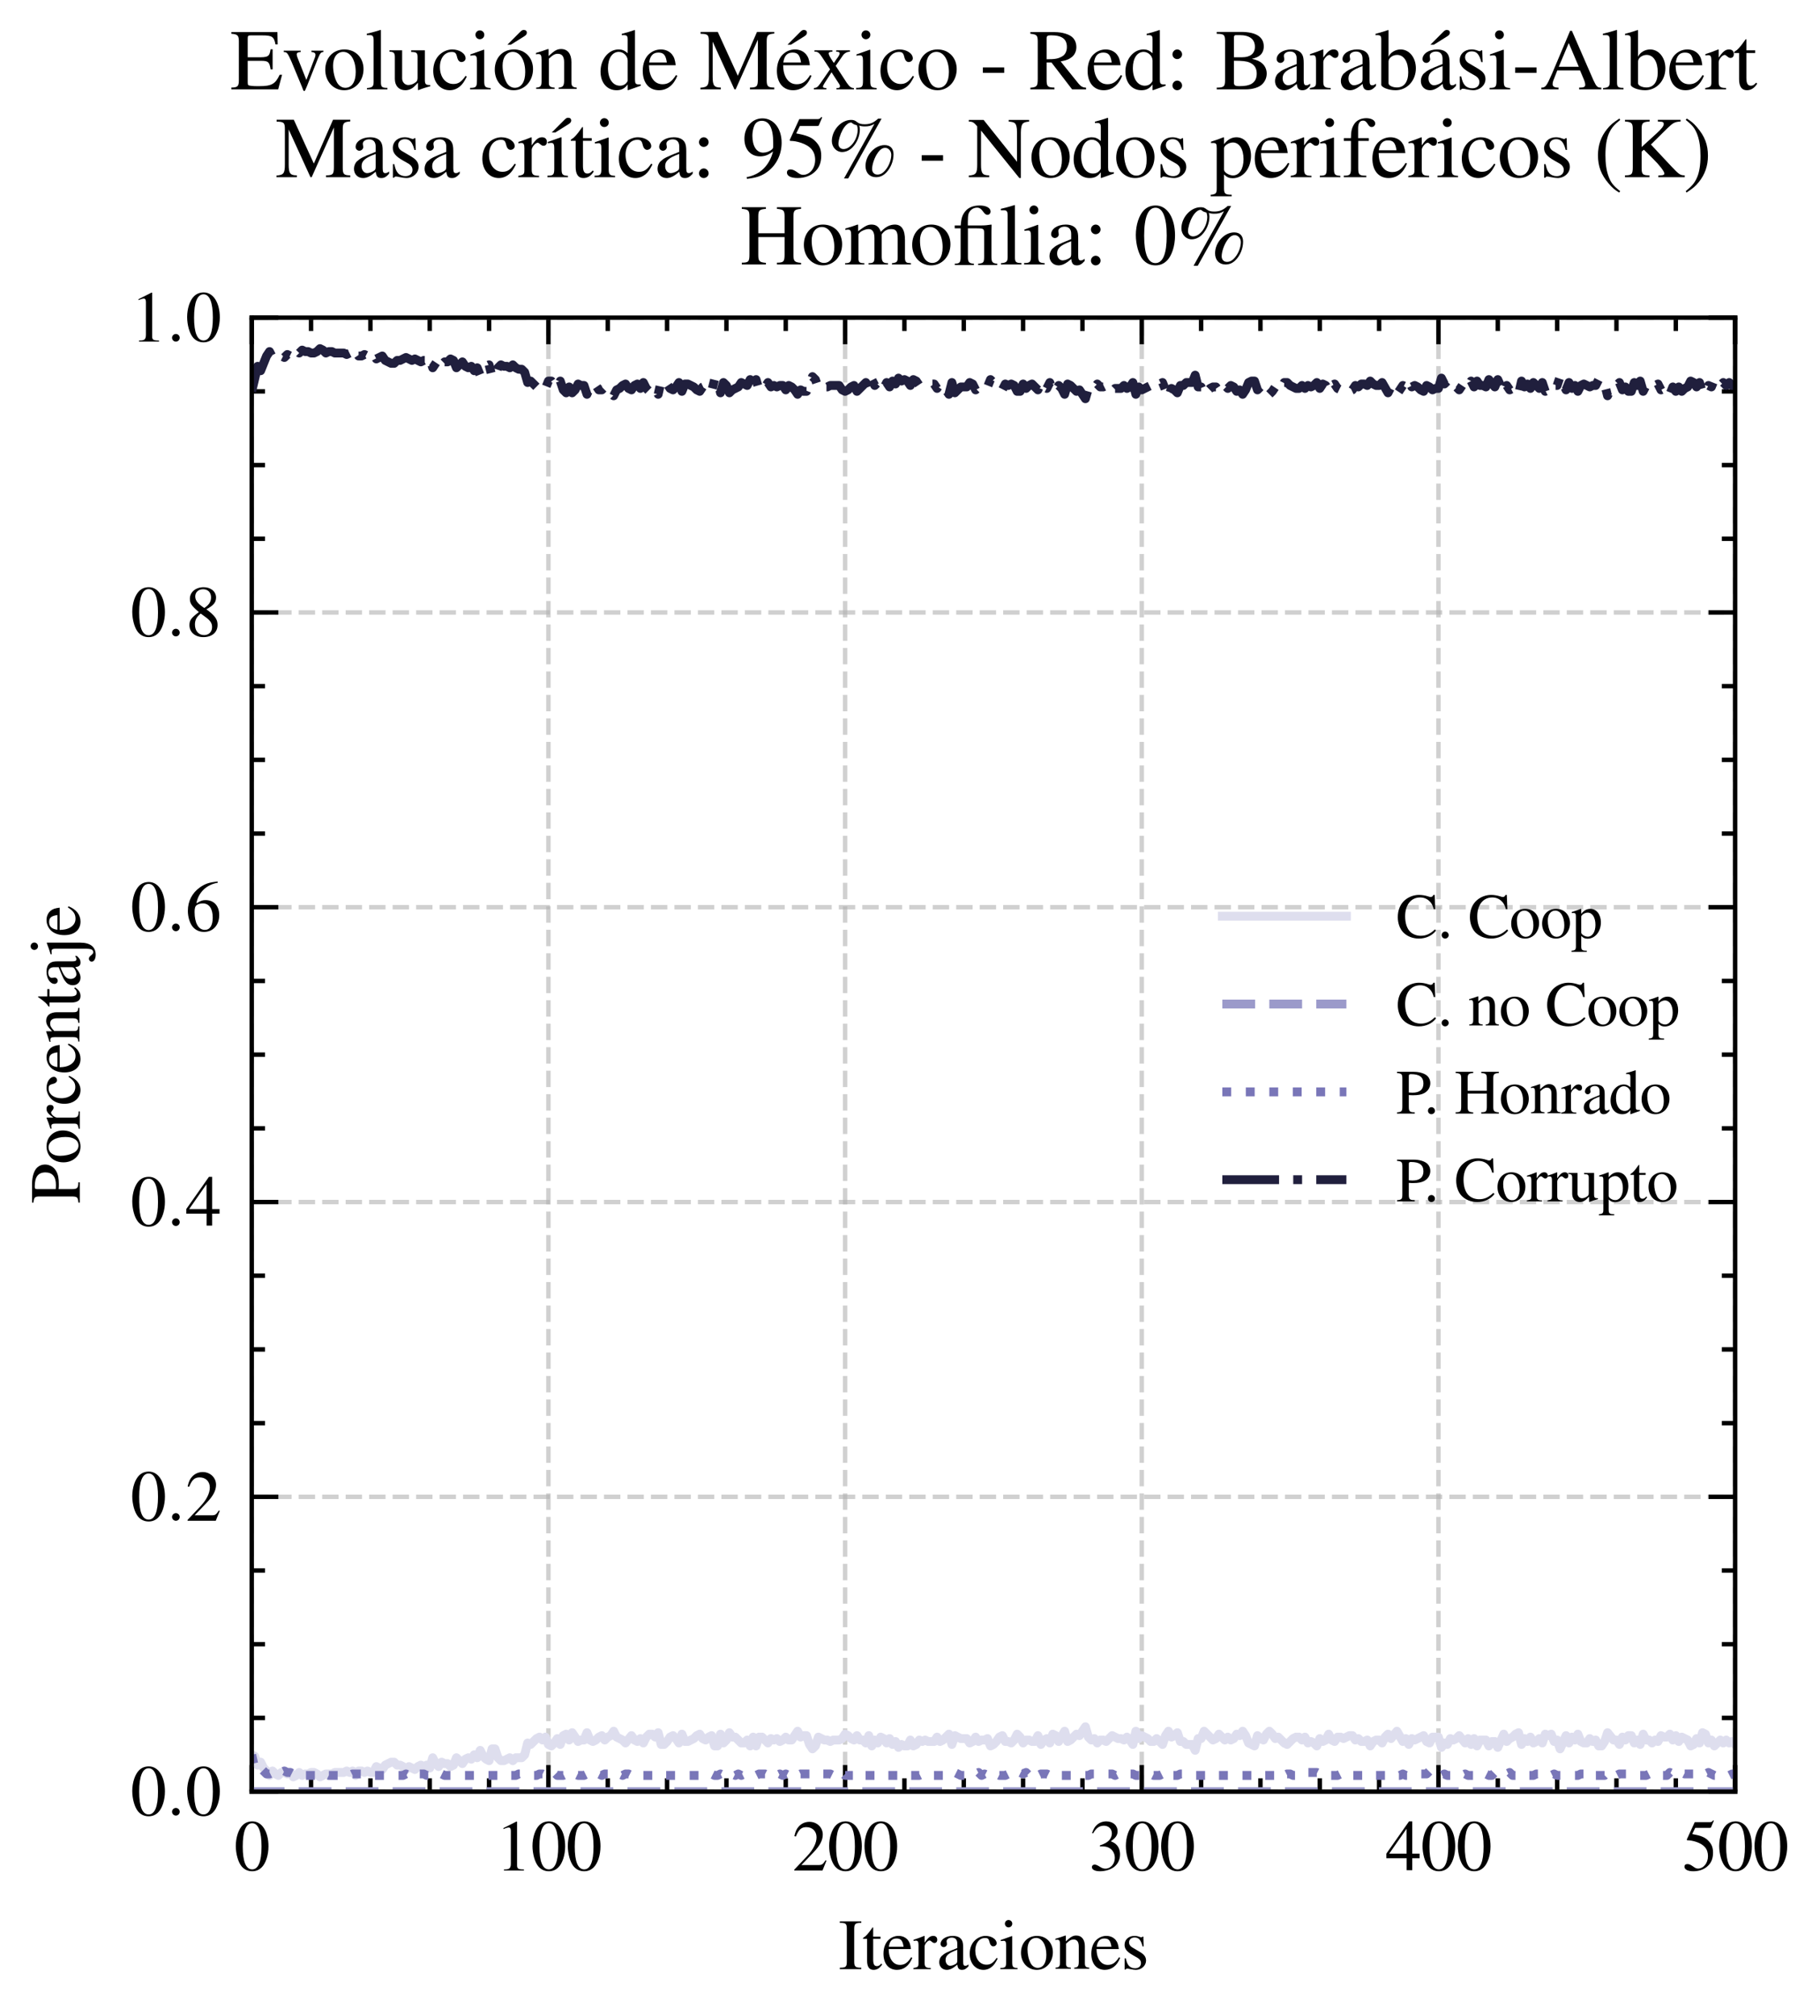 <?xml version="1.0" encoding="utf-8" standalone="no"?>
<!DOCTYPE svg PUBLIC "-//W3C//DTD SVG 1.1//EN"
  "http://www.w3.org/Graphics/SVG/1.1/DTD/svg11.dtd">
<svg xmlns:xlink="http://www.w3.org/1999/xlink" width="205.384pt" height="227.524pt" viewBox="0 0 205.384 227.524" xmlns="http://www.w3.org/2000/svg" version="1.1">
 <defs>
  <style type="text/css">*{stroke-linejoin: round; stroke-linecap: butt}</style>
 </defs>
 <g id="figure_1">
  <g id="patch_1">
   <path d="M 0 227.524 
L 205.384 227.524 
L 205.384 0 
L 0 0 
z
" style="fill: #ffffff"/>
  </g>
  <g id="axes_1">
   <g id="patch_2">
    <path d="M 28.407 202.165 
L 195.807 202.165 
L 195.807 35.845 
L 28.407 35.845 
z
" style="fill: #ffffff"/>
   </g>
   <g id="matplotlib.axis_1">
    <g id="xtick_1">
     <g id="line2d_1">
      <path d="M 28.407 202.165 
L 28.407 35.845 
" clip-path="url(#pdf2411c78a)" style="fill: none; stroke-dasharray: 1.85,0.8; stroke-dashoffset: 0; stroke: #b0b0b0; stroke-opacity: 0.6; stroke-width: 0.5"/>
     </g>
     <g id="line2d_2">
      <defs>
       <path id="m329756e27f" d="M 0 0 
L 0 -3 
" style="stroke: #000000; stroke-width: 0.5"/>
      </defs>
      <g>
       <use xlink:href="#m329756e27f" x="28.407" y="202.165" style="stroke: #000000; stroke-width: 0.5"/>
      </g>
     </g>
     <g id="line2d_3">
      <defs>
       <path id="m686c109e52" d="M 0 0 
L 0 3 
" style="stroke: #000000; stroke-width: 0.5"/>
      </defs>
      <g>
       <use xlink:href="#m686c109e52" x="28.407" y="35.845" style="stroke: #000000; stroke-width: 0.5"/>
      </g>
     </g>
     <g id="text_1">
      <!-- $\mathdefault{0}$ -->
      <g transform="translate(26.414 211.069) scale(0.08 -0.08)">
       <defs>
        <path id="NimbusRomNo9L-Regu-30" d="M 1626 4352 
C 1274 4352 1005 4244 768 4020 
C 397 3661 154 2925 154 2176 
C 154 1479 365 730 666 372 
C 902 90 1229 -64 1600 -64 
C 1926 -64 2202 45 2432 269 
C 2803 621 3046 1364 3046 2138 
C 3046 3450 2464 4352 1626 4352 
z
M 1606 4186 
C 2144 4186 2432 3463 2432 2125 
C 2432 788 2150 103 1600 103 
C 1050 103 768 788 768 2119 
C 768 3476 1056 4186 1606 4186 
z
" transform="scale(0.016)"/>
       </defs>
       <use xlink:href="#NimbusRomNo9L-Regu-30" transform="scale(0.996)"/>
      </g>
     </g>
    </g>
    <g id="xtick_2">
     <g id="line2d_4">
      <path d="M 61.887 202.165 
L 61.887 35.845 
" clip-path="url(#pdf2411c78a)" style="fill: none; stroke-dasharray: 1.85,0.8; stroke-dashoffset: 0; stroke: #b0b0b0; stroke-opacity: 0.6; stroke-width: 0.5"/>
     </g>
     <g id="line2d_5">
      <g>
       <use xlink:href="#m329756e27f" x="61.887" y="202.165" style="stroke: #000000; stroke-width: 0.5"/>
      </g>
     </g>
     <g id="line2d_6">
      <g>
       <use xlink:href="#m686c109e52" x="61.887" y="35.845" style="stroke: #000000; stroke-width: 0.5"/>
      </g>
     </g>
     <g id="text_2">
      <!-- $\mathdefault{100}$ -->
      <g transform="translate(55.909 211.069) scale(0.08 -0.08)">
       <defs>
        <path id="NimbusRomNo9L-Regu-31" d="M 1862 4339 
L 710 3757 
L 710 3667 
C 787 3699 858 3725 883 3738 
C 998 3783 1107 3808 1171 3808 
C 1306 3808 1363 3711 1363 3505 
L 1363 592 
C 1363 379 1312 232 1210 173 
C 1114 116 1024 96 755 96 
L 755 0 
L 2522 0 
L 2522 96 
C 2016 96 1914 160 1914 470 
L 1914 4327 
L 1862 4339 
z
" transform="scale(0.016)"/>
       </defs>
       <use xlink:href="#NimbusRomNo9L-Regu-31" transform="scale(0.996)"/>
       <use xlink:href="#NimbusRomNo9L-Regu-30" transform="translate(49.813 0) scale(0.996)"/>
       <use xlink:href="#NimbusRomNo9L-Regu-30" transform="translate(99.626 0) scale(0.996)"/>
      </g>
     </g>
    </g>
    <g id="xtick_3">
     <g id="line2d_7">
      <path d="M 95.367 202.165 
L 95.367 35.845 
" clip-path="url(#pdf2411c78a)" style="fill: none; stroke-dasharray: 1.85,0.8; stroke-dashoffset: 0; stroke: #b0b0b0; stroke-opacity: 0.6; stroke-width: 0.5"/>
     </g>
     <g id="line2d_8">
      <g>
       <use xlink:href="#m329756e27f" x="95.367" y="202.165" style="stroke: #000000; stroke-width: 0.5"/>
      </g>
     </g>
     <g id="line2d_9">
      <g>
       <use xlink:href="#m686c109e52" x="95.367" y="35.845" style="stroke: #000000; stroke-width: 0.5"/>
      </g>
     </g>
     <g id="text_3">
      <!-- $\mathdefault{200}$ -->
      <g transform="translate(89.389 211.069) scale(0.08 -0.08)">
       <defs>
        <path id="NimbusRomNo9L-Regu-32" d="M 3040 875 
L 2957 907 
C 2720 544 2637 486 2349 486 
L 819 486 
L 1894 1609 
C 2464 2202 2714 2687 2714 3185 
C 2714 3823 2195 4313 1530 4313 
C 1178 4313 845 4173 608 3918 
C 403 3700 307 3496 198 3043 
L 333 3011 
C 589 3636 819 3840 1261 3840 
C 1798 3840 2163 3476 2163 2940 
C 2163 2443 1869 1850 1331 1282 
L 192 77 
L 192 0 
L 2688 0 
L 3040 875 
z
" transform="scale(0.016)"/>
       </defs>
       <use xlink:href="#NimbusRomNo9L-Regu-32" transform="scale(0.996)"/>
       <use xlink:href="#NimbusRomNo9L-Regu-30" transform="translate(49.813 0) scale(0.996)"/>
       <use xlink:href="#NimbusRomNo9L-Regu-30" transform="translate(99.626 0) scale(0.996)"/>
      </g>
     </g>
    </g>
    <g id="xtick_4">
     <g id="line2d_10">
      <path d="M 128.847 202.165 
L 128.847 35.845 
" clip-path="url(#pdf2411c78a)" style="fill: none; stroke-dasharray: 1.85,0.8; stroke-dashoffset: 0; stroke: #b0b0b0; stroke-opacity: 0.6; stroke-width: 0.5"/>
     </g>
     <g id="line2d_11">
      <g>
       <use xlink:href="#m329756e27f" x="128.847" y="202.165" style="stroke: #000000; stroke-width: 0.5"/>
      </g>
     </g>
     <g id="line2d_12">
      <g>
       <use xlink:href="#m686c109e52" x="128.847" y="35.845" style="stroke: #000000; stroke-width: 0.5"/>
      </g>
     </g>
     <g id="text_4">
      <!-- $\mathdefault{300}$ -->
      <g transform="translate(122.869 211.069) scale(0.08 -0.08)">
       <defs>
        <path id="NimbusRomNo9L-Regu-33" d="M 979 2138 
C 1357 2138 1504 2125 1658 2068 
C 2054 1927 2304 1562 2304 1120 
C 2304 583 1939 167 1466 167 
C 1293 167 1165 212 928 365 
C 736 480 627 525 518 525 
C 371 525 275 436 275 301 
C 275 77 550 -64 998 -64 
C 1491 -64 1997 103 2298 365 
C 2598 628 2765 999 2765 1428 
C 2765 1754 2662 2055 2477 2253 
C 2349 2394 2227 2471 1946 2592 
C 2387 2893 2547 3130 2547 3476 
C 2547 3994 2138 4352 1549 4352 
C 1229 4352 947 4244 717 4039 
C 525 3866 429 3699 288 3315 
L 384 3290 
C 646 3757 934 3968 1338 3968 
C 1754 3968 2042 3687 2042 3284 
C 2042 3053 1946 2823 1786 2663 
C 1594 2471 1414 2375 979 2221 
L 979 2138 
z
" transform="scale(0.016)"/>
       </defs>
       <use xlink:href="#NimbusRomNo9L-Regu-33" transform="scale(0.996)"/>
       <use xlink:href="#NimbusRomNo9L-Regu-30" transform="translate(49.813 0) scale(0.996)"/>
       <use xlink:href="#NimbusRomNo9L-Regu-30" transform="translate(99.626 0) scale(0.996)"/>
      </g>
     </g>
    </g>
    <g id="xtick_5">
     <g id="line2d_13">
      <path d="M 162.327 202.165 
L 162.327 35.845 
" clip-path="url(#pdf2411c78a)" style="fill: none; stroke-dasharray: 1.85,0.8; stroke-dashoffset: 0; stroke: #b0b0b0; stroke-opacity: 0.6; stroke-width: 0.5"/>
     </g>
     <g id="line2d_14">
      <g>
       <use xlink:href="#m329756e27f" x="162.327" y="202.165" style="stroke: #000000; stroke-width: 0.5"/>
      </g>
     </g>
     <g id="line2d_15">
      <g>
       <use xlink:href="#m686c109e52" x="162.327" y="35.845" style="stroke: #000000; stroke-width: 0.5"/>
      </g>
     </g>
     <g id="text_5">
      <!-- $\mathdefault{400}$ -->
      <g transform="translate(156.349 211.069) scale(0.08 -0.08)">
       <defs>
        <path id="NimbusRomNo9L-Regu-34" d="M 3021 1497 
L 2368 1497 
L 2368 4352 
L 2086 4352 
L 77 1497 
L 77 1088 
L 1875 1088 
L 1875 32 
L 2368 32 
L 2368 1088 
L 3021 1088 
L 3021 1497 
z
M 1869 1497 
L 333 1497 
L 1869 3698 
L 1869 1497 
z
" transform="scale(0.016)"/>
       </defs>
       <use xlink:href="#NimbusRomNo9L-Regu-34" transform="scale(0.996)"/>
       <use xlink:href="#NimbusRomNo9L-Regu-30" transform="translate(49.813 0) scale(0.996)"/>
       <use xlink:href="#NimbusRomNo9L-Regu-30" transform="translate(99.626 0) scale(0.996)"/>
      </g>
     </g>
    </g>
    <g id="xtick_6">
     <g id="line2d_16">
      <path d="M 195.807 202.165 
L 195.807 35.845 
" clip-path="url(#pdf2411c78a)" style="fill: none; stroke-dasharray: 1.85,0.8; stroke-dashoffset: 0; stroke: #b0b0b0; stroke-opacity: 0.6; stroke-width: 0.5"/>
     </g>
     <g id="line2d_17">
      <g>
       <use xlink:href="#m329756e27f" x="195.807" y="202.165" style="stroke: #000000; stroke-width: 0.5"/>
      </g>
     </g>
     <g id="line2d_18">
      <g>
       <use xlink:href="#m686c109e52" x="195.807" y="35.845" style="stroke: #000000; stroke-width: 0.5"/>
      </g>
     </g>
     <g id="text_6">
      <!-- $\mathdefault{500}$ -->
      <g transform="translate(189.829 211.069) scale(0.08 -0.08)">
       <defs>
        <path id="NimbusRomNo9L-Regu-35" d="M 1158 3776 
L 2413 3776 
C 2515 3776 2541 3789 2560 3834 
L 2803 4403 
L 2746 4448 
C 2650 4314 2586 4282 2451 4282 
L 1114 4282 
L 416 2759 
C 410 2746 410 2740 410 2727 
C 410 2695 435 2676 486 2676 
C 691 2676 947 2631 1210 2547 
C 1946 2309 2285 1910 2285 1274 
C 2285 656 1894 173 1395 173 
C 1267 173 1158 218 966 360 
C 762 508 614 572 480 572 
C 294 572 205 495 205 334 
C 205 90 506 -64 986 -64 
C 1523 -64 1984 110 2304 438 
C 2598 728 2733 1094 2733 1583 
C 2733 2046 2611 2342 2291 2663 
C 2010 2947 1645 3094 890 3229 
L 1158 3776 
z
" transform="scale(0.016)"/>
       </defs>
       <use xlink:href="#NimbusRomNo9L-Regu-35" transform="scale(0.996)"/>
       <use xlink:href="#NimbusRomNo9L-Regu-30" transform="translate(49.813 0) scale(0.996)"/>
       <use xlink:href="#NimbusRomNo9L-Regu-30" transform="translate(99.626 0) scale(0.996)"/>
      </g>
     </g>
    </g>
    <g id="xtick_7">
     <g id="line2d_19">
      <defs>
       <path id="m63f550bbcb" d="M 0 0 
L 0 -1.5 
" style="stroke: #000000; stroke-width: 0.5"/>
      </defs>
      <g>
       <use xlink:href="#m63f550bbcb" x="35.103" y="202.165" style="stroke: #000000; stroke-width: 0.5"/>
      </g>
     </g>
     <g id="line2d_20">
      <defs>
       <path id="m3c2f414160" d="M 0 0 
L 0 1.5 
" style="stroke: #000000; stroke-width: 0.5"/>
      </defs>
      <g>
       <use xlink:href="#m3c2f414160" x="35.103" y="35.845" style="stroke: #000000; stroke-width: 0.5"/>
      </g>
     </g>
    </g>
    <g id="xtick_8">
     <g id="line2d_21">
      <g>
       <use xlink:href="#m63f550bbcb" x="41.799" y="202.165" style="stroke: #000000; stroke-width: 0.5"/>
      </g>
     </g>
     <g id="line2d_22">
      <g>
       <use xlink:href="#m3c2f414160" x="41.799" y="35.845" style="stroke: #000000; stroke-width: 0.5"/>
      </g>
     </g>
    </g>
    <g id="xtick_9">
     <g id="line2d_23">
      <g>
       <use xlink:href="#m63f550bbcb" x="48.495" y="202.165" style="stroke: #000000; stroke-width: 0.5"/>
      </g>
     </g>
     <g id="line2d_24">
      <g>
       <use xlink:href="#m3c2f414160" x="48.495" y="35.845" style="stroke: #000000; stroke-width: 0.5"/>
      </g>
     </g>
    </g>
    <g id="xtick_10">
     <g id="line2d_25">
      <g>
       <use xlink:href="#m63f550bbcb" x="55.191" y="202.165" style="stroke: #000000; stroke-width: 0.5"/>
      </g>
     </g>
     <g id="line2d_26">
      <g>
       <use xlink:href="#m3c2f414160" x="55.191" y="35.845" style="stroke: #000000; stroke-width: 0.5"/>
      </g>
     </g>
    </g>
    <g id="xtick_11">
     <g id="line2d_27">
      <g>
       <use xlink:href="#m63f550bbcb" x="68.583" y="202.165" style="stroke: #000000; stroke-width: 0.5"/>
      </g>
     </g>
     <g id="line2d_28">
      <g>
       <use xlink:href="#m3c2f414160" x="68.583" y="35.845" style="stroke: #000000; stroke-width: 0.5"/>
      </g>
     </g>
    </g>
    <g id="xtick_12">
     <g id="line2d_29">
      <g>
       <use xlink:href="#m63f550bbcb" x="75.279" y="202.165" style="stroke: #000000; stroke-width: 0.5"/>
      </g>
     </g>
     <g id="line2d_30">
      <g>
       <use xlink:href="#m3c2f414160" x="75.279" y="35.845" style="stroke: #000000; stroke-width: 0.5"/>
      </g>
     </g>
    </g>
    <g id="xtick_13">
     <g id="line2d_31">
      <g>
       <use xlink:href="#m63f550bbcb" x="81.975" y="202.165" style="stroke: #000000; stroke-width: 0.5"/>
      </g>
     </g>
     <g id="line2d_32">
      <g>
       <use xlink:href="#m3c2f414160" x="81.975" y="35.845" style="stroke: #000000; stroke-width: 0.5"/>
      </g>
     </g>
    </g>
    <g id="xtick_14">
     <g id="line2d_33">
      <g>
       <use xlink:href="#m63f550bbcb" x="88.671" y="202.165" style="stroke: #000000; stroke-width: 0.5"/>
      </g>
     </g>
     <g id="line2d_34">
      <g>
       <use xlink:href="#m3c2f414160" x="88.671" y="35.845" style="stroke: #000000; stroke-width: 0.5"/>
      </g>
     </g>
    </g>
    <g id="xtick_15">
     <g id="line2d_35">
      <g>
       <use xlink:href="#m63f550bbcb" x="102.063" y="202.165" style="stroke: #000000; stroke-width: 0.5"/>
      </g>
     </g>
     <g id="line2d_36">
      <g>
       <use xlink:href="#m3c2f414160" x="102.063" y="35.845" style="stroke: #000000; stroke-width: 0.5"/>
      </g>
     </g>
    </g>
    <g id="xtick_16">
     <g id="line2d_37">
      <g>
       <use xlink:href="#m63f550bbcb" x="108.759" y="202.165" style="stroke: #000000; stroke-width: 0.5"/>
      </g>
     </g>
     <g id="line2d_38">
      <g>
       <use xlink:href="#m3c2f414160" x="108.759" y="35.845" style="stroke: #000000; stroke-width: 0.5"/>
      </g>
     </g>
    </g>
    <g id="xtick_17">
     <g id="line2d_39">
      <g>
       <use xlink:href="#m63f550bbcb" x="115.455" y="202.165" style="stroke: #000000; stroke-width: 0.5"/>
      </g>
     </g>
     <g id="line2d_40">
      <g>
       <use xlink:href="#m3c2f414160" x="115.455" y="35.845" style="stroke: #000000; stroke-width: 0.5"/>
      </g>
     </g>
    </g>
    <g id="xtick_18">
     <g id="line2d_41">
      <g>
       <use xlink:href="#m63f550bbcb" x="122.151" y="202.165" style="stroke: #000000; stroke-width: 0.5"/>
      </g>
     </g>
     <g id="line2d_42">
      <g>
       <use xlink:href="#m3c2f414160" x="122.151" y="35.845" style="stroke: #000000; stroke-width: 0.5"/>
      </g>
     </g>
    </g>
    <g id="xtick_19">
     <g id="line2d_43">
      <g>
       <use xlink:href="#m63f550bbcb" x="135.543" y="202.165" style="stroke: #000000; stroke-width: 0.5"/>
      </g>
     </g>
     <g id="line2d_44">
      <g>
       <use xlink:href="#m3c2f414160" x="135.543" y="35.845" style="stroke: #000000; stroke-width: 0.5"/>
      </g>
     </g>
    </g>
    <g id="xtick_20">
     <g id="line2d_45">
      <g>
       <use xlink:href="#m63f550bbcb" x="142.239" y="202.165" style="stroke: #000000; stroke-width: 0.5"/>
      </g>
     </g>
     <g id="line2d_46">
      <g>
       <use xlink:href="#m3c2f414160" x="142.239" y="35.845" style="stroke: #000000; stroke-width: 0.5"/>
      </g>
     </g>
    </g>
    <g id="xtick_21">
     <g id="line2d_47">
      <g>
       <use xlink:href="#m63f550bbcb" x="148.935" y="202.165" style="stroke: #000000; stroke-width: 0.5"/>
      </g>
     </g>
     <g id="line2d_48">
      <g>
       <use xlink:href="#m3c2f414160" x="148.935" y="35.845" style="stroke: #000000; stroke-width: 0.5"/>
      </g>
     </g>
    </g>
    <g id="xtick_22">
     <g id="line2d_49">
      <g>
       <use xlink:href="#m63f550bbcb" x="155.631" y="202.165" style="stroke: #000000; stroke-width: 0.5"/>
      </g>
     </g>
     <g id="line2d_50">
      <g>
       <use xlink:href="#m3c2f414160" x="155.631" y="35.845" style="stroke: #000000; stroke-width: 0.5"/>
      </g>
     </g>
    </g>
    <g id="xtick_23">
     <g id="line2d_51">
      <g>
       <use xlink:href="#m63f550bbcb" x="169.023" y="202.165" style="stroke: #000000; stroke-width: 0.5"/>
      </g>
     </g>
     <g id="line2d_52">
      <g>
       <use xlink:href="#m3c2f414160" x="169.023" y="35.845" style="stroke: #000000; stroke-width: 0.5"/>
      </g>
     </g>
    </g>
    <g id="xtick_24">
     <g id="line2d_53">
      <g>
       <use xlink:href="#m63f550bbcb" x="175.719" y="202.165" style="stroke: #000000; stroke-width: 0.5"/>
      </g>
     </g>
     <g id="line2d_54">
      <g>
       <use xlink:href="#m3c2f414160" x="175.719" y="35.845" style="stroke: #000000; stroke-width: 0.5"/>
      </g>
     </g>
    </g>
    <g id="xtick_25">
     <g id="line2d_55">
      <g>
       <use xlink:href="#m63f550bbcb" x="182.415" y="202.165" style="stroke: #000000; stroke-width: 0.5"/>
      </g>
     </g>
     <g id="line2d_56">
      <g>
       <use xlink:href="#m3c2f414160" x="182.415" y="35.845" style="stroke: #000000; stroke-width: 0.5"/>
      </g>
     </g>
    </g>
    <g id="xtick_26">
     <g id="line2d_57">
      <g>
       <use xlink:href="#m63f550bbcb" x="189.111" y="202.165" style="stroke: #000000; stroke-width: 0.5"/>
      </g>
     </g>
     <g id="line2d_58">
      <g>
       <use xlink:href="#m3c2f414160" x="189.111" y="35.845" style="stroke: #000000; stroke-width: 0.5"/>
      </g>
     </g>
    </g>
    <g id="text_7">
     <!-- Iteraciones -->
     <g transform="translate(94.625 222.198) scale(0.08 -0.08)">
      <defs>
       <path id="NimbusRomNo9L-Regu-49" d="M 736 689 
C 736 206 653 128 115 128 
L 115 0 
L 2016 0 
L 2016 128 
C 1491 128 1389 217 1389 688 
L 1389 3542 
C 1389 4012 1478 4096 2016 4096 
L 2016 4231 
L 115 4231 
L 115 4096 
C 659 4096 736 4026 736 3548 
L 736 689 
z
" transform="scale(0.016)"/>
       <path id="NimbusRomNo9L-Regu-74" d="M 1632 2880 
L 986 2880 
L 986 3622 
C 986 3686 979 3706 941 3706 
C 896 3648 858 3590 813 3526 
C 570 3174 294 2867 192 2841 
C 122 2794 83 2748 83 2715 
C 83 2695 90 2682 109 2682 
L 448 2682 
L 448 751 
C 448 212 640 -64 1018 -64 
C 1331 -64 1574 90 1786 423 
L 1702 493 
C 1568 333 1459 269 1318 269 
C 1082 269 986 443 986 847 
L 986 2682 
L 1632 2682 
L 1632 2880 
z
" transform="scale(0.016)"/>
       <path id="NimbusRomNo9L-Regu-65" d="M 2611 1053 
C 2304 564 2029 378 1619 378 
C 1254 378 979 564 794 930 
C 678 1174 634 1386 621 1779 
L 2592 1779 
C 2541 2193 2477 2377 2317 2581 
C 2125 2811 1830 2944 1498 2944 
C 1178 2944 877 2829 634 2611 
C 333 2349 160 1894 160 1370 
C 160 486 621 -64 1357 -64 
C 1965 -64 2445 315 2714 1008 
L 2611 1053 
z
M 634 1984 
C 704 2479 922 2714 1312 2714 
C 1702 2714 1856 2535 1939 1984 
L 634 1984 
z
" transform="scale(0.016)"/>
       <path id="NimbusRomNo9L-Regu-72" d="M 45 2496 
C 134 2515 192 2522 269 2522 
C 429 2522 486 2419 486 2138 
L 486 538 
C 486 218 442 173 32 96 
L 32 0 
L 1568 0 
L 1568 102 
C 1133 102 1024 199 1024 565 
L 1024 2013 
C 1024 2219 1299 2541 1472 2541 
C 1510 2541 1568 2509 1638 2445 
C 1741 2355 1811 2317 1894 2317 
C 2048 2317 2144 2426 2144 2605 
C 2144 2816 2010 2944 1792 2944 
C 1523 2944 1338 2797 1024 2343 
L 1024 2931 
L 992 2944 
C 653 2803 422 2721 45 2599 
L 45 2496 
z
" transform="scale(0.016)"/>
       <path id="NimbusRomNo9L-Regu-61" d="M 2829 423 
C 2720 333 2643 301 2547 301 
C 2400 301 2355 390 2355 672 
L 2355 1920 
C 2355 2253 2323 2438 2227 2592 
C 2086 2822 1811 2944 1434 2944 
C 832 2944 358 2630 358 2227 
C 358 2080 486 1952 634 1952 
C 787 1952 922 2080 922 2221 
C 922 2246 915 2278 909 2323 
C 896 2381 890 2432 890 2477 
C 890 2650 1094 2790 1350 2790 
C 1664 2790 1837 2605 1837 2259 
L 1837 1869 
C 851 1472 742 1421 467 1178 
C 326 1050 237 832 237 621 
C 237 218 518 -64 909 -64 
C 1190 -64 1453 70 1843 403 
C 1875 70 1990 -64 2253 -64 
C 2470 -64 2605 13 2829 256 
L 2829 423 
z
M 1837 783 
C 1837 584 1805 526 1670 449 
C 1517 359 1338 301 1203 301 
C 979 301 800 520 800 796 
L 800 822 
C 800 1201 1062 1433 1837 1715 
L 1837 783 
z
" transform="scale(0.016)"/>
       <path id="NimbusRomNo9L-Regu-63" d="M 2547 998 
C 2240 550 2010 397 1645 397 
C 1062 397 653 909 653 1645 
C 653 2304 1005 2758 1523 2758 
C 1754 2758 1837 2688 1901 2451 
L 1939 2310 
C 1990 2131 2106 2016 2240 2016 
C 2406 2016 2547 2138 2547 2285 
C 2547 2643 2099 2944 1562 2944 
C 1248 2944 922 2816 659 2586 
C 339 2304 160 1869 160 1363 
C 160 531 666 -64 1376 -64 
C 1664 -64 1920 38 2150 237 
C 2323 390 2445 563 2637 941 
L 2547 998 
z
" transform="scale(0.016)"/>
       <path id="NimbusRomNo9L-Regu-69" d="M 1120 2929 
L 128 2579 
L 128 2484 
L 179 2490 
C 256 2502 339 2509 397 2509 
C 550 2509 608 2406 608 2125 
L 608 640 
C 608 179 544 109 102 109 
L 102 0 
L 1619 0 
L 1619 96 
C 1197 128 1146 191 1146 650 
L 1146 2910 
L 1120 2929 
z
M 819 4352 
C 646 4352 499 4205 499 4026 
C 499 3847 640 3699 819 3699 
C 1005 3699 1152 3840 1152 4026 
C 1152 4205 1005 4352 819 4352 
z
" transform="scale(0.016)"/>
       <path id="NimbusRomNo9L-Regu-6f" d="M 1600 2944 
C 768 2944 186 2330 186 1446 
C 186 582 781 -64 1587 -64 
C 2394 -64 3008 614 3008 1498 
C 3008 2336 2419 2944 1600 2944 
z
M 1517 2765 
C 2054 2765 2432 2150 2432 1274 
C 2432 550 2144 115 1664 115 
C 1414 115 1178 269 1043 525 
C 864 858 762 1306 762 1760 
C 762 2368 1062 2765 1517 2765 
z
" transform="scale(0.016)"/>
       <path id="NimbusRomNo9L-Regu-6e" d="M 102 2579 
C 141 2598 205 2605 275 2605 
C 454 2605 512 2509 512 2195 
L 512 608 
C 512 243 442 154 115 128 
L 115 32 
L 1472 32 
L 1472 128 
C 1146 154 1050 230 1050 461 
L 1050 2259 
C 1357 2547 1498 2624 1709 2624 
C 2022 2624 2176 2426 2176 2003 
L 2176 666 
C 2176 262 2093 154 1773 128 
L 1773 32 
L 3104 32 
L 3104 128 
C 2790 160 2714 237 2714 550 
L 2714 2016 
C 2714 2618 2432 2976 1958 2976 
C 1664 2976 1466 2867 1030 2458 
L 1030 2963 
L 986 2976 
C 672 2861 454 2790 102 2688 
L 102 2579 
z
" transform="scale(0.016)"/>
       <path id="NimbusRomNo9L-Regu-73" d="M 2016 2010 
L 1990 2880 
L 1920 2880 
L 1907 2867 
C 1850 2822 1843 2816 1818 2816 
C 1779 2816 1715 2829 1645 2861 
C 1504 2915 1363 2944 1197 2944 
C 691 2944 326 2616 326 2154 
C 326 1796 531 1539 1075 1231 
L 1446 1020 
C 1670 892 1779 737 1779 539 
C 1779 256 1574 77 1248 77 
C 1030 77 832 159 710 298 
C 576 455 518 600 435 960 
L 333 960 
L 333 -39 
L 416 -39 
C 461 33 486 48 563 48 
C 621 48 710 35 858 -2 
C 1037 -39 1210 -64 1325 -64 
C 1818 -64 2227 308 2227 757 
C 2227 1077 2074 1289 1690 1520 
L 998 1930 
C 819 2033 723 2194 723 2367 
C 723 2624 922 2803 1216 2803 
C 1581 2803 1773 2583 1920 2010 
L 2016 2010 
z
" transform="scale(0.016)"/>
      </defs>
      <use xlink:href="#NimbusRomNo9L-Regu-49" transform="scale(0.996)"/>
      <use xlink:href="#NimbusRomNo9L-Regu-74" transform="translate(33.175 0) scale(0.996)"/>
      <use xlink:href="#NimbusRomNo9L-Regu-65" transform="translate(60.87 0) scale(0.996)"/>
      <use xlink:href="#NimbusRomNo9L-Regu-72" transform="translate(105.104 0) scale(0.996)"/>
      <use xlink:href="#NimbusRomNo9L-Regu-61" transform="translate(138.279 0) scale(0.996)"/>
      <use xlink:href="#NimbusRomNo9L-Regu-63" transform="translate(182.513 0) scale(0.996)"/>
      <use xlink:href="#NimbusRomNo9L-Regu-69" transform="translate(226.746 0) scale(0.996)"/>
      <use xlink:href="#NimbusRomNo9L-Regu-6f" transform="translate(254.442 0) scale(0.996)"/>
      <use xlink:href="#NimbusRomNo9L-Regu-6e" transform="translate(304.255 0) scale(0.996)"/>
      <use xlink:href="#NimbusRomNo9L-Regu-65" transform="translate(354.068 0) scale(0.996)"/>
      <use xlink:href="#NimbusRomNo9L-Regu-73" transform="translate(398.301 0) scale(0.996)"/>
     </g>
    </g>
   </g>
   <g id="matplotlib.axis_2">
    <g id="ytick_1">
     <g id="line2d_59">
      <path d="M 28.407 202.165 
L 195.807 202.165 
" clip-path="url(#pdf2411c78a)" style="fill: none; stroke-dasharray: 1.85,0.8; stroke-dashoffset: 0; stroke: #b0b0b0; stroke-opacity: 0.6; stroke-width: 0.5"/>
     </g>
     <g id="line2d_60">
      <defs>
       <path id="m828a5e01d2" d="M 0 0 
L 3 0 
" style="stroke: #000000; stroke-width: 0.5"/>
      </defs>
      <g>
       <use xlink:href="#m828a5e01d2" x="28.407" y="202.165" style="stroke: #000000; stroke-width: 0.5"/>
      </g>
     </g>
     <g id="line2d_61">
      <defs>
       <path id="m1a6d240a8d" d="M 0 0 
L -3 0 
" style="stroke: #000000; stroke-width: 0.5"/>
      </defs>
      <g>
       <use xlink:href="#m1a6d240a8d" x="195.807" y="202.165" style="stroke: #000000; stroke-width: 0.5"/>
      </g>
     </g>
     <g id="text_8">
      <!-- $\mathdefault{0.0}$ -->
      <g transform="translate(14.729 204.867) scale(0.08 -0.08)">
       <defs>
        <path id="CMMI10-3a" d="M 1229 338 
C 1229 522 1075 675 890 675 
C 704 675 550 522 550 338 
C 550 153 704 0 890 0 
C 1075 0 1229 153 1229 338 
z
" transform="scale(0.016)"/>
       </defs>
       <use xlink:href="#NimbusRomNo9L-Regu-30" transform="scale(0.996)"/>
       <use xlink:href="#CMMI10-3a" transform="translate(49.813 0) scale(0.996)"/>
       <use xlink:href="#NimbusRomNo9L-Regu-30" transform="translate(77.409 0) scale(0.996)"/>
      </g>
     </g>
    </g>
    <g id="ytick_2">
     <g id="line2d_62">
      <path d="M 28.407 168.901 
L 195.807 168.901 
" clip-path="url(#pdf2411c78a)" style="fill: none; stroke-dasharray: 1.85,0.8; stroke-dashoffset: 0; stroke: #b0b0b0; stroke-opacity: 0.6; stroke-width: 0.5"/>
     </g>
     <g id="line2d_63">
      <g>
       <use xlink:href="#m828a5e01d2" x="28.407" y="168.901" style="stroke: #000000; stroke-width: 0.5"/>
      </g>
     </g>
     <g id="line2d_64">
      <g>
       <use xlink:href="#m1a6d240a8d" x="195.807" y="168.901" style="stroke: #000000; stroke-width: 0.5"/>
      </g>
     </g>
     <g id="text_9">
      <!-- $\mathdefault{0.2}$ -->
      <g transform="translate(14.729 171.603) scale(0.08 -0.08)">
       <use xlink:href="#NimbusRomNo9L-Regu-30" transform="scale(0.996)"/>
       <use xlink:href="#CMMI10-3a" transform="translate(49.813 0) scale(0.996)"/>
       <use xlink:href="#NimbusRomNo9L-Regu-32" transform="translate(77.409 0) scale(0.996)"/>
      </g>
     </g>
    </g>
    <g id="ytick_3">
     <g id="line2d_65">
      <path d="M 28.407 135.637 
L 195.807 135.637 
" clip-path="url(#pdf2411c78a)" style="fill: none; stroke-dasharray: 1.85,0.8; stroke-dashoffset: 0; stroke: #b0b0b0; stroke-opacity: 0.6; stroke-width: 0.5"/>
     </g>
     <g id="line2d_66">
      <g>
       <use xlink:href="#m828a5e01d2" x="28.407" y="135.637" style="stroke: #000000; stroke-width: 0.5"/>
      </g>
     </g>
     <g id="line2d_67">
      <g>
       <use xlink:href="#m1a6d240a8d" x="195.807" y="135.637" style="stroke: #000000; stroke-width: 0.5"/>
      </g>
     </g>
     <g id="text_10">
      <!-- $\mathdefault{0.4}$ -->
      <g transform="translate(14.729 138.339) scale(0.08 -0.08)">
       <use xlink:href="#NimbusRomNo9L-Regu-30" transform="scale(0.996)"/>
       <use xlink:href="#CMMI10-3a" transform="translate(49.813 0) scale(0.996)"/>
       <use xlink:href="#NimbusRomNo9L-Regu-34" transform="translate(77.409 0) scale(0.996)"/>
      </g>
     </g>
    </g>
    <g id="ytick_4">
     <g id="line2d_68">
      <path d="M 28.407 102.373 
L 195.807 102.373 
" clip-path="url(#pdf2411c78a)" style="fill: none; stroke-dasharray: 1.85,0.8; stroke-dashoffset: 0; stroke: #b0b0b0; stroke-opacity: 0.6; stroke-width: 0.5"/>
     </g>
     <g id="line2d_69">
      <g>
       <use xlink:href="#m828a5e01d2" x="28.407" y="102.373" style="stroke: #000000; stroke-width: 0.5"/>
      </g>
     </g>
     <g id="line2d_70">
      <g>
       <use xlink:href="#m1a6d240a8d" x="195.807" y="102.373" style="stroke: #000000; stroke-width: 0.5"/>
      </g>
     </g>
     <g id="text_11">
      <!-- $\mathdefault{0.6}$ -->
      <g transform="translate(14.729 105.075) scale(0.08 -0.08)">
       <defs>
        <path id="NimbusRomNo9L-Regu-36" d="M 2854 4391 
C 2125 4327 1754 4205 1286 3879 
C 595 3386 218 2656 218 1802 
C 218 1248 390 688 666 370 
C 909 89 1254 -64 1651 -64 
C 2445 -64 2995 541 2995 1421 
C 2995 2236 2528 2752 1792 2752 
C 1510 2752 1376 2707 973 2464 
C 1146 3431 1862 4122 2867 4288 
L 2854 4391 
z
M 1549 2458 
C 2099 2458 2419 2000 2419 1204 
C 2419 504 2170 116 1722 116 
C 1158 116 813 714 813 1700 
C 813 2025 864 2203 992 2299 
C 1126 2400 1325 2458 1549 2458 
z
" transform="scale(0.016)"/>
       </defs>
       <use xlink:href="#NimbusRomNo9L-Regu-30" transform="scale(0.996)"/>
       <use xlink:href="#CMMI10-3a" transform="translate(49.813 0) scale(0.996)"/>
       <use xlink:href="#NimbusRomNo9L-Regu-36" transform="translate(77.409 0) scale(0.996)"/>
      </g>
     </g>
    </g>
    <g id="ytick_5">
     <g id="line2d_71">
      <path d="M 28.407 69.109 
L 195.807 69.109 
" clip-path="url(#pdf2411c78a)" style="fill: none; stroke-dasharray: 1.85,0.8; stroke-dashoffset: 0; stroke: #b0b0b0; stroke-opacity: 0.6; stroke-width: 0.5"/>
     </g>
     <g id="line2d_72">
      <g>
       <use xlink:href="#m828a5e01d2" x="28.407" y="69.109" style="stroke: #000000; stroke-width: 0.5"/>
      </g>
     </g>
     <g id="line2d_73">
      <g>
       <use xlink:href="#m1a6d240a8d" x="195.807" y="69.109" style="stroke: #000000; stroke-width: 0.5"/>
      </g>
     </g>
     <g id="text_12">
      <!-- $\mathdefault{0.8}$ -->
      <g transform="translate(14.729 71.811) scale(0.08 -0.08)">
       <defs>
        <path id="NimbusRomNo9L-Regu-38" d="M 1856 2400 
C 2490 2740 2714 3008 2714 3444 
C 2714 3968 2253 4352 1613 4352 
C 915 4352 397 3924 397 3341 
C 397 2925 518 2740 1190 2151 
C 499 1626 358 1428 358 992 
C 358 372 864 -64 1587 -64 
C 2355 -64 2848 359 2848 1018 
C 2848 1511 2630 1824 1856 2400 
z
M 1741 1741 
C 2208 1408 2362 1178 2362 820 
C 2362 404 2074 116 1658 116 
C 1171 116 845 487 845 1044 
C 845 1453 986 1722 1357 2023 
L 1741 1741 
z
M 1670 2516 
C 1101 2887 870 3181 870 3540 
C 870 3911 1158 4173 1562 4173 
C 1997 4173 2272 3892 2272 3450 
C 2272 3085 2093 2797 1728 2554 
C 1696 2535 1696 2535 1670 2516 
z
" transform="scale(0.016)"/>
       </defs>
       <use xlink:href="#NimbusRomNo9L-Regu-30" transform="scale(0.996)"/>
       <use xlink:href="#CMMI10-3a" transform="translate(49.813 0) scale(0.996)"/>
       <use xlink:href="#NimbusRomNo9L-Regu-38" transform="translate(77.409 0) scale(0.996)"/>
      </g>
     </g>
    </g>
    <g id="ytick_6">
     <g id="line2d_74">
      <path d="M 28.407 35.845 
L 195.807 35.845 
" clip-path="url(#pdf2411c78a)" style="fill: none; stroke-dasharray: 1.85,0.8; stroke-dashoffset: 0; stroke: #b0b0b0; stroke-opacity: 0.6; stroke-width: 0.5"/>
     </g>
     <g id="line2d_75">
      <g>
       <use xlink:href="#m828a5e01d2" x="28.407" y="35.845" style="stroke: #000000; stroke-width: 0.5"/>
      </g>
     </g>
     <g id="line2d_76">
      <g>
       <use xlink:href="#m1a6d240a8d" x="195.807" y="35.845" style="stroke: #000000; stroke-width: 0.5"/>
      </g>
     </g>
     <g id="text_13">
      <!-- $\mathdefault{1.0}$ -->
      <g transform="translate(14.729 38.547) scale(0.08 -0.08)">
       <use xlink:href="#NimbusRomNo9L-Regu-31" transform="scale(0.996)"/>
       <use xlink:href="#CMMI10-3a" transform="translate(49.813 0) scale(0.996)"/>
       <use xlink:href="#NimbusRomNo9L-Regu-30" transform="translate(77.409 0) scale(0.996)"/>
      </g>
     </g>
    </g>
    <g id="ytick_7">
     <g id="line2d_77">
      <defs>
       <path id="mce60507876" d="M 0 0 
L 1.5 0 
" style="stroke: #000000; stroke-width: 0.5"/>
      </defs>
      <g>
       <use xlink:href="#mce60507876" x="28.407" y="193.849" style="stroke: #000000; stroke-width: 0.5"/>
      </g>
     </g>
     <g id="line2d_78">
      <defs>
       <path id="ma661f9f7e9" d="M 0 0 
L -1.5 0 
" style="stroke: #000000; stroke-width: 0.5"/>
      </defs>
      <g>
       <use xlink:href="#ma661f9f7e9" x="195.807" y="193.849" style="stroke: #000000; stroke-width: 0.5"/>
      </g>
     </g>
    </g>
    <g id="ytick_8">
     <g id="line2d_79">
      <g>
       <use xlink:href="#mce60507876" x="28.407" y="185.533" style="stroke: #000000; stroke-width: 0.5"/>
      </g>
     </g>
     <g id="line2d_80">
      <g>
       <use xlink:href="#ma661f9f7e9" x="195.807" y="185.533" style="stroke: #000000; stroke-width: 0.5"/>
      </g>
     </g>
    </g>
    <g id="ytick_9">
     <g id="line2d_81">
      <g>
       <use xlink:href="#mce60507876" x="28.407" y="177.217" style="stroke: #000000; stroke-width: 0.5"/>
      </g>
     </g>
     <g id="line2d_82">
      <g>
       <use xlink:href="#ma661f9f7e9" x="195.807" y="177.217" style="stroke: #000000; stroke-width: 0.5"/>
      </g>
     </g>
    </g>
    <g id="ytick_10">
     <g id="line2d_83">
      <g>
       <use xlink:href="#mce60507876" x="28.407" y="160.585" style="stroke: #000000; stroke-width: 0.5"/>
      </g>
     </g>
     <g id="line2d_84">
      <g>
       <use xlink:href="#ma661f9f7e9" x="195.807" y="160.585" style="stroke: #000000; stroke-width: 0.5"/>
      </g>
     </g>
    </g>
    <g id="ytick_11">
     <g id="line2d_85">
      <g>
       <use xlink:href="#mce60507876" x="28.407" y="152.269" style="stroke: #000000; stroke-width: 0.5"/>
      </g>
     </g>
     <g id="line2d_86">
      <g>
       <use xlink:href="#ma661f9f7e9" x="195.807" y="152.269" style="stroke: #000000; stroke-width: 0.5"/>
      </g>
     </g>
    </g>
    <g id="ytick_12">
     <g id="line2d_87">
      <g>
       <use xlink:href="#mce60507876" x="28.407" y="143.953" style="stroke: #000000; stroke-width: 0.5"/>
      </g>
     </g>
     <g id="line2d_88">
      <g>
       <use xlink:href="#ma661f9f7e9" x="195.807" y="143.953" style="stroke: #000000; stroke-width: 0.5"/>
      </g>
     </g>
    </g>
    <g id="ytick_13">
     <g id="line2d_89">
      <g>
       <use xlink:href="#mce60507876" x="28.407" y="127.321" style="stroke: #000000; stroke-width: 0.5"/>
      </g>
     </g>
     <g id="line2d_90">
      <g>
       <use xlink:href="#ma661f9f7e9" x="195.807" y="127.321" style="stroke: #000000; stroke-width: 0.5"/>
      </g>
     </g>
    </g>
    <g id="ytick_14">
     <g id="line2d_91">
      <g>
       <use xlink:href="#mce60507876" x="28.407" y="119.005" style="stroke: #000000; stroke-width: 0.5"/>
      </g>
     </g>
     <g id="line2d_92">
      <g>
       <use xlink:href="#ma661f9f7e9" x="195.807" y="119.005" style="stroke: #000000; stroke-width: 0.5"/>
      </g>
     </g>
    </g>
    <g id="ytick_15">
     <g id="line2d_93">
      <g>
       <use xlink:href="#mce60507876" x="28.407" y="110.689" style="stroke: #000000; stroke-width: 0.5"/>
      </g>
     </g>
     <g id="line2d_94">
      <g>
       <use xlink:href="#ma661f9f7e9" x="195.807" y="110.689" style="stroke: #000000; stroke-width: 0.5"/>
      </g>
     </g>
    </g>
    <g id="ytick_16">
     <g id="line2d_95">
      <g>
       <use xlink:href="#mce60507876" x="28.407" y="94.057" style="stroke: #000000; stroke-width: 0.5"/>
      </g>
     </g>
     <g id="line2d_96">
      <g>
       <use xlink:href="#ma661f9f7e9" x="195.807" y="94.057" style="stroke: #000000; stroke-width: 0.5"/>
      </g>
     </g>
    </g>
    <g id="ytick_17">
     <g id="line2d_97">
      <g>
       <use xlink:href="#mce60507876" x="28.407" y="85.741" style="stroke: #000000; stroke-width: 0.5"/>
      </g>
     </g>
     <g id="line2d_98">
      <g>
       <use xlink:href="#ma661f9f7e9" x="195.807" y="85.741" style="stroke: #000000; stroke-width: 0.5"/>
      </g>
     </g>
    </g>
    <g id="ytick_18">
     <g id="line2d_99">
      <g>
       <use xlink:href="#mce60507876" x="28.407" y="77.425" style="stroke: #000000; stroke-width: 0.5"/>
      </g>
     </g>
     <g id="line2d_100">
      <g>
       <use xlink:href="#ma661f9f7e9" x="195.807" y="77.425" style="stroke: #000000; stroke-width: 0.5"/>
      </g>
     </g>
    </g>
    <g id="ytick_19">
     <g id="line2d_101">
      <g>
       <use xlink:href="#mce60507876" x="28.407" y="60.793" style="stroke: #000000; stroke-width: 0.5"/>
      </g>
     </g>
     <g id="line2d_102">
      <g>
       <use xlink:href="#ma661f9f7e9" x="195.807" y="60.793" style="stroke: #000000; stroke-width: 0.5"/>
      </g>
     </g>
    </g>
    <g id="ytick_20">
     <g id="line2d_103">
      <g>
       <use xlink:href="#mce60507876" x="28.407" y="52.477" style="stroke: #000000; stroke-width: 0.5"/>
      </g>
     </g>
     <g id="line2d_104">
      <g>
       <use xlink:href="#ma661f9f7e9" x="195.807" y="52.477" style="stroke: #000000; stroke-width: 0.5"/>
      </g>
     </g>
    </g>
    <g id="ytick_21">
     <g id="line2d_105">
      <g>
       <use xlink:href="#mce60507876" x="28.407" y="44.161" style="stroke: #000000; stroke-width: 0.5"/>
      </g>
     </g>
     <g id="line2d_106">
      <g>
       <use xlink:href="#ma661f9f7e9" x="195.807" y="44.161" style="stroke: #000000; stroke-width: 0.5"/>
      </g>
     </g>
    </g>
    <g id="text_14">
     <!-- Porcentaje -->
     <g transform="translate(9.004 135.826) rotate(-90) scale(0.08 -0.08)">
      <defs>
       <path id="NimbusRomNo9L-Regu-50" d="M 1293 1875 
C 1459 1856 1568 1856 1734 1856 
C 2234 1856 2579 1919 2854 2072 
C 3238 2274 3469 2660 3469 3078 
C 3469 3344 3379 3584 3206 3768 
C 2950 4047 2394 4224 1792 4224 
L 102 4224 
L 102 4102 
C 576 4051 640 3987 640 3528 
L 640 766 
C 640 230 589 166 102 122 
L 102 0 
L 1894 0 
L 1894 128 
C 1389 128 1293 218 1293 693 
L 1293 1875 
z
M 1293 3772 
C 1293 3943 1338 3987 1510 3987 
C 2374 3987 2771 3690 2771 3040 
C 2771 2428 2394 2112 1658 2112 
C 1530 2112 1440 2119 1293 2131 
L 1293 3772 
z
" transform="scale(0.016)"/>
       <path id="NimbusRomNo9L-Regu-6a" d="M 1235 2907 
L 1203 2926 
C 826 2779 582 2697 205 2581 
L 205 2479 
L 237 2485 
C 333 2498 429 2498 493 2498 
C 640 2498 698 2389 698 2115 
L 698 -304 
C 698 -788 678 -948 608 -1075 
C 570 -1139 480 -1191 390 -1191 
C 294 -1191 230 -1146 122 -1011 
C 6 -864 -83 -807 -186 -807 
C -333 -807 -448 -915 -448 -1056 
C -448 -1261 -192 -1408 154 -1408 
C 858 -1408 1235 -923 1235 -15 
L 1235 2907 
z
M 909 4352 
C 736 4352 589 4205 589 4026 
C 589 3847 730 3699 909 3699 
C 1094 3699 1242 3840 1242 4026 
C 1242 4205 1094 4352 909 4352 
z
" transform="scale(0.016)"/>
      </defs>
      <use xlink:href="#NimbusRomNo9L-Regu-50" transform="scale(0.996)"/>
      <use xlink:href="#NimbusRomNo9L-Regu-6f" transform="translate(55.392 0) scale(0.996)"/>
      <use xlink:href="#NimbusRomNo9L-Regu-72" transform="translate(105.205 0) scale(0.996)"/>
      <use xlink:href="#NimbusRomNo9L-Regu-63" transform="translate(138.38 0) scale(0.996)"/>
      <use xlink:href="#NimbusRomNo9L-Regu-65" transform="translate(182.614 0) scale(0.996)"/>
      <use xlink:href="#NimbusRomNo9L-Regu-6e" transform="translate(226.847 0) scale(0.996)"/>
      <use xlink:href="#NimbusRomNo9L-Regu-74" transform="translate(276.66 0) scale(0.996)"/>
      <use xlink:href="#NimbusRomNo9L-Regu-61" transform="translate(304.356 0) scale(0.996)"/>
      <use xlink:href="#NimbusRomNo9L-Regu-6a" transform="translate(348.589 0) scale(0.996)"/>
      <use xlink:href="#NimbusRomNo9L-Regu-65" transform="translate(376.284 0) scale(0.996)"/>
     </g>
    </g>
   </g>
   <g id="line2d_107">
    <path d="M 28.407 198.007 
L 28.742 198.174 
L 29.076 199.172 
L 29.411 198.839 
L 29.746 199.504 
L 30.081 199.837 
L 30.416 200.336 
L 30.75 199.837 
L 31.085 200.17 
L 31.42 200.336 
L 31.755 200.003 
L 32.09 200.003 
L 32.424 200.17 
L 32.759 200.003 
L 33.094 200.502 
L 33.429 200.336 
L 33.764 200.003 
L 34.098 200.336 
L 34.433 200.17 
L 34.768 200.17 
L 35.103 200.003 
L 35.438 200.003 
L 35.772 200.17 
L 36.107 200.502 
L 36.777 200.17 
L 37.446 200.17 
L 37.781 200.003 
L 38.786 200.003 
L 39.12 199.837 
L 39.455 200.003 
L 39.79 199.837 
L 40.125 200.336 
L 40.46 199.837 
L 40.794 199.837 
L 41.129 200.003 
L 41.464 199.837 
L 41.799 200.003 
L 42.134 200.003 
L 42.468 199.338 
L 43.138 199.671 
L 43.473 199.172 
L 44.142 198.839 
L 44.477 198.839 
L 44.812 199.172 
L 45.147 199.172 
L 45.482 199.338 
L 45.816 199.671 
L 46.151 199.338 
L 46.821 199.671 
L 47.156 199.338 
L 47.49 199.172 
L 47.825 199.338 
L 48.16 199.172 
L 48.495 199.504 
L 48.83 198.34 
L 49.164 199.005 
L 49.499 199.338 
L 49.834 198.839 
L 50.169 199.005 
L 50.504 199.005 
L 50.838 199.338 
L 51.173 199.172 
L 51.508 198.34 
L 52.178 199.005 
L 52.512 198.506 
L 52.847 198.34 
L 53.182 198.506 
L 53.517 198.007 
L 53.852 198.34 
L 54.186 197.508 
L 54.521 198.174 
L 54.856 198.506 
L 55.191 198.673 
L 55.526 197.342 
L 55.86 197.342 
L 56.195 198.34 
L 56.53 198.673 
L 56.865 198.673 
L 57.534 198.34 
L 57.869 198.673 
L 58.204 198.34 
L 58.874 198.34 
L 59.208 198.007 
L 59.543 196.677 
L 59.878 196.843 
L 60.548 196.178 
L 60.882 196.012 
L 61.217 196.344 
L 61.552 196.012 
L 61.887 196.843 
L 62.222 197.009 
L 62.556 196.677 
L 62.891 196.178 
L 63.226 196.843 
L 63.561 195.845 
L 63.896 195.679 
L 64.23 196.344 
L 64.565 195.513 
L 65.235 196.511 
L 65.57 196.344 
L 65.904 196.344 
L 66.239 195.513 
L 66.574 196.344 
L 66.909 196.511 
L 67.244 196.344 
L 67.578 196.012 
L 67.913 195.845 
L 68.248 196.344 
L 68.583 196.012 
L 68.918 195.845 
L 69.252 195.346 
L 69.587 196.012 
L 70.257 196.344 
L 70.592 196.677 
L 71.261 195.845 
L 71.596 196.344 
L 71.931 196.511 
L 72.266 196.178 
L 72.6 196.677 
L 72.935 196.012 
L 73.27 195.679 
L 73.605 195.679 
L 73.94 196.012 
L 74.274 195.513 
L 74.609 196.843 
L 74.944 196.843 
L 75.279 196.511 
L 75.614 196.012 
L 75.948 195.845 
L 76.283 196.178 
L 76.618 196.677 
L 76.953 195.679 
L 77.288 196.511 
L 77.622 196.511 
L 78.292 196.178 
L 78.627 195.845 
L 78.962 195.679 
L 79.296 196.178 
L 79.631 196.344 
L 79.966 196.012 
L 80.301 195.845 
L 80.636 197.009 
L 80.97 197.009 
L 81.305 195.679 
L 81.64 196.677 
L 81.975 196.344 
L 82.31 195.513 
L 82.644 196.012 
L 82.979 196.012 
L 83.649 196.677 
L 83.984 196.677 
L 84.318 196.344 
L 84.653 197.009 
L 84.988 196.012 
L 85.323 197.009 
L 85.658 196.012 
L 85.992 196.012 
L 86.662 196.677 
L 86.997 196.178 
L 87.332 196.344 
L 87.666 196.178 
L 88.001 196.511 
L 88.336 196.344 
L 88.671 196.012 
L 89.006 196.344 
L 89.34 196.344 
L 90.01 195.346 
L 90.345 196.012 
L 90.68 195.845 
L 91.014 195.845 
L 91.349 196.843 
L 91.684 197.342 
L 92.019 197.009 
L 92.354 196.012 
L 93.023 196.344 
L 93.358 196.344 
L 93.693 196.511 
L 94.028 196.344 
L 94.697 196.344 
L 95.032 196.178 
L 95.367 195.679 
L 95.702 195.845 
L 96.036 196.178 
L 96.371 196.344 
L 96.706 195.845 
L 97.041 196.344 
L 97.376 196.344 
L 97.71 196.677 
L 98.045 195.845 
L 98.38 197.009 
L 98.715 196.344 
L 99.05 196.677 
L 99.384 196.012 
L 99.719 196.178 
L 100.054 196.677 
L 100.389 196.178 
L 100.724 196.843 
L 101.058 196.511 
L 101.393 197.176 
L 101.728 196.843 
L 102.063 197.009 
L 102.398 197.009 
L 102.732 196.344 
L 103.067 197.009 
L 103.402 196.843 
L 103.737 196.344 
L 104.072 196.511 
L 104.406 196.344 
L 104.741 196.511 
L 105.411 196.511 
L 105.746 196.012 
L 106.08 196.511 
L 106.415 196.344 
L 107.085 195.679 
L 107.42 196.843 
L 107.754 195.845 
L 108.424 196.178 
L 109.094 196.178 
L 109.428 196.677 
L 109.763 196.511 
L 110.098 196.012 
L 110.433 196.511 
L 110.768 196.344 
L 111.102 196.344 
L 111.437 196.178 
L 111.772 197.009 
L 112.107 196.843 
L 112.442 196.511 
L 112.776 196.012 
L 113.111 195.845 
L 113.446 196.511 
L 113.781 196.511 
L 114.116 196.677 
L 114.45 196.344 
L 114.785 195.679 
L 115.12 196.012 
L 115.455 196.677 
L 115.79 196.344 
L 116.124 196.344 
L 116.459 196.511 
L 116.794 196.511 
L 117.129 195.845 
L 117.464 196.843 
L 117.798 196.344 
L 118.133 196.178 
L 118.468 196.677 
L 118.803 195.679 
L 119.138 195.845 
L 119.472 196.511 
L 120.142 195.346 
L 120.477 196.511 
L 120.812 196.344 
L 121.481 195.679 
L 121.816 195.845 
L 122.486 194.847 
L 122.82 196.012 
L 123.155 196.344 
L 123.49 196.178 
L 123.825 196.677 
L 124.16 196.344 
L 124.494 196.344 
L 124.829 196.511 
L 125.499 195.845 
L 126.168 196.178 
L 126.503 196.178 
L 126.838 196.344 
L 127.173 196.012 
L 127.508 196.344 
L 127.842 196.843 
L 128.177 195.346 
L 128.512 196.178 
L 128.847 195.845 
L 129.516 196.178 
L 129.851 196.511 
L 130.186 196.511 
L 130.521 196.178 
L 131.19 196.843 
L 131.525 195.845 
L 131.86 195.346 
L 132.195 196.012 
L 132.53 195.845 
L 132.864 195.513 
L 133.199 196.511 
L 133.534 196.511 
L 133.869 196.843 
L 134.538 196.843 
L 134.873 197.508 
L 135.208 196.178 
L 135.543 196.178 
L 135.878 195.346 
L 136.882 196.344 
L 137.217 196.178 
L 137.552 195.679 
L 138.221 196.344 
L 138.556 196.012 
L 138.891 196.344 
L 139.226 196.178 
L 139.56 195.679 
L 139.895 195.845 
L 140.23 195.346 
L 140.565 195.845 
L 140.9 196.677 
L 141.569 197.009 
L 141.904 195.845 
L 142.239 196.178 
L 142.574 196.344 
L 142.908 195.679 
L 143.243 195.346 
L 143.578 195.679 
L 143.913 196.178 
L 144.248 196.012 
L 144.917 196.677 
L 145.252 196.843 
L 145.922 196.178 
L 146.256 196.012 
L 146.591 196.012 
L 146.926 196.344 
L 147.261 196.012 
L 147.596 196.677 
L 147.93 196.511 
L 148.265 196.677 
L 148.6 197.009 
L 148.935 196.178 
L 149.27 196.511 
L 149.604 196.344 
L 149.939 195.679 
L 150.274 196.344 
L 150.609 196.511 
L 150.944 196.012 
L 151.278 196.012 
L 151.613 196.178 
L 152.283 195.845 
L 152.618 195.845 
L 152.952 196.344 
L 153.287 196.178 
L 153.622 196.511 
L 153.957 196.511 
L 154.292 196.344 
L 154.626 197.009 
L 154.961 196.511 
L 155.296 196.344 
L 155.631 196.344 
L 155.966 196.677 
L 156.3 196.012 
L 156.635 195.679 
L 156.97 196.178 
L 157.64 195.346 
L 158.309 196.511 
L 158.644 196.178 
L 158.979 196.843 
L 159.314 196.178 
L 159.648 196.344 
L 160.653 195.845 
L 160.988 196.511 
L 161.322 196.677 
L 161.657 196.012 
L 162.327 196.012 
L 162.662 197.176 
L 162.996 196.677 
L 163.331 196.843 
L 163.666 196.178 
L 164.001 196.344 
L 164.336 196.178 
L 164.67 195.845 
L 165.34 196.677 
L 165.675 196.178 
L 166.01 196.843 
L 166.344 196.178 
L 166.679 197.009 
L 167.014 196.344 
L 167.684 196.344 
L 168.018 197.009 
L 168.353 196.511 
L 168.688 196.511 
L 169.023 197.176 
L 169.692 195.679 
L 170.027 196.511 
L 170.362 196.178 
L 170.697 196.012 
L 171.032 195.679 
L 171.366 195.513 
L 171.701 196.843 
L 172.036 196.178 
L 172.371 196.511 
L 172.706 196.012 
L 173.04 196.677 
L 173.375 196.511 
L 173.71 196.178 
L 174.045 196.677 
L 174.38 195.679 
L 174.714 195.845 
L 175.049 195.679 
L 175.384 196.511 
L 175.719 196.344 
L 176.054 197.342 
L 176.723 195.845 
L 177.058 196.677 
L 177.393 196.012 
L 177.728 196.344 
L 178.062 195.679 
L 178.397 196.511 
L 178.732 196.677 
L 179.067 196.677 
L 179.402 196.178 
L 179.736 196.511 
L 180.071 196.344 
L 180.406 197.009 
L 180.741 197.009 
L 181.076 196.511 
L 181.41 195.513 
L 182.08 196.344 
L 182.415 196.344 
L 182.75 196.843 
L 183.084 196.012 
L 183.419 196.344 
L 183.754 195.845 
L 184.089 195.845 
L 184.424 196.677 
L 184.758 196.344 
L 185.093 196.843 
L 185.428 195.679 
L 185.763 196.344 
L 186.098 196.344 
L 186.432 196.677 
L 186.767 196.344 
L 187.102 196.511 
L 187.437 195.845 
L 187.772 196.012 
L 188.106 196.012 
L 188.441 195.679 
L 188.776 196.344 
L 189.111 195.845 
L 189.446 196.511 
L 189.78 196.012 
L 190.45 196.344 
L 190.785 197.009 
L 191.12 196.843 
L 191.454 196.178 
L 191.789 196.677 
L 192.124 195.513 
L 192.459 195.679 
L 192.794 196.677 
L 193.128 196.344 
L 193.463 197.009 
L 194.133 196.344 
L 194.468 196.677 
L 194.802 196.344 
L 195.137 196.677 
L 195.472 196.511 
L 195.807 196.843 
L 195.807 196.843 
" clip-path="url(#pdf2411c78a)" style="fill: none; stroke: #dedeee; stroke-linecap: square"/>
   </g>
   <g id="line2d_108">
    <path d="M 28.407 202.165 
L 195.807 202.165 
L 195.807 202.165 
" clip-path="url(#pdf2411c78a)" style="fill: none; stroke-dasharray: 3.7,1.6; stroke-dashoffset: 0; stroke: #9b9aca"/>
   </g>
   <g id="line2d_109">
    <path d="M 28.407 198.007 
L 28.742 199.504 
L 29.076 199.671 
L 29.411 199.504 
L 30.081 200.17 
L 30.416 200.17 
L 30.75 200.003 
L 31.085 200.003 
L 31.42 199.837 
L 31.755 200.003 
L 32.09 199.837 
L 32.424 200.003 
L 32.759 200.003 
L 33.429 200.336 
L 36.442 200.336 
L 36.777 200.17 
L 37.112 200.336 
L 39.455 200.336 
L 39.79 200.17 
L 41.799 200.17 
L 42.134 200.336 
L 45.482 200.336 
L 45.816 200.17 
L 46.151 200.336 
L 46.486 200.003 
L 46.821 200.003 
L 47.156 200.17 
L 47.825 200.17 
L 48.16 200.336 
L 48.83 200.336 
L 49.164 200.17 
L 49.499 200.336 
L 49.834 200.17 
L 50.169 200.336 
L 56.53 200.336 
L 56.865 200.17 
L 57.2 200.336 
L 58.204 200.336 
L 58.539 200.17 
L 59.208 200.17 
L 59.543 200.336 
L 60.548 200.336 
L 60.882 200.17 
L 61.217 200.17 
L 61.552 200.336 
L 61.887 200.336 
L 62.556 200.003 
L 62.891 200.336 
L 63.561 200.336 
L 63.896 200.17 
L 64.23 200.17 
L 64.565 200.336 
L 64.9 200.17 
L 65.235 200.336 
L 65.904 200.336 
L 66.239 200.17 
L 66.574 200.17 
L 66.909 200.336 
L 67.244 200.336 
L 67.578 200.17 
L 67.913 200.336 
L 68.248 200.17 
L 68.583 200.17 
L 68.918 200.003 
L 69.252 200.17 
L 69.922 200.17 
L 70.257 200.336 
L 70.592 200.17 
L 70.926 200.17 
L 71.261 200.336 
L 71.931 200.336 
L 72.266 200.17 
L 72.6 200.336 
L 73.94 200.336 
L 74.274 200.17 
L 74.609 200.336 
L 79.966 200.336 
L 80.301 200.17 
L 80.636 200.336 
L 80.97 200.336 
L 81.305 200.17 
L 81.64 200.336 
L 82.31 200.336 
L 82.644 200.17 
L 82.979 200.336 
L 83.314 200.17 
L 83.649 200.336 
L 83.984 200.17 
L 84.318 200.336 
L 85.323 200.336 
L 85.658 200.17 
L 86.327 200.17 
L 86.662 200.336 
L 87.666 200.336 
L 88.001 200.17 
L 88.336 200.336 
L 88.671 200.17 
L 89.006 200.336 
L 89.34 200.17 
L 89.675 200.336 
L 90.01 200.336 
L 90.345 200.17 
L 91.349 200.17 
L 91.684 200.336 
L 92.354 200.336 
L 92.688 200.17 
L 93.693 200.17 
L 94.028 200.336 
L 94.697 200.336 
L 95.032 200.003 
L 95.367 200.336 
L 96.371 200.336 
L 97.041 200.003 
L 97.376 200.336 
L 99.384 200.336 
L 99.719 200.17 
L 100.054 200.336 
L 102.063 200.336 
L 102.398 200.17 
L 102.732 200.336 
L 103.737 200.336 
L 104.072 200.17 
L 104.406 200.336 
L 106.415 200.336 
L 107.085 200.003 
L 107.42 200.17 
L 107.754 200.003 
L 108.424 200.336 
L 109.763 200.336 
L 110.433 200.003 
L 110.768 200.336 
L 111.102 200.17 
L 111.437 200.336 
L 111.772 200.336 
L 112.107 200.17 
L 112.442 200.17 
L 112.776 200.336 
L 113.446 200.336 
L 113.781 200.17 
L 114.116 200.17 
L 114.45 200.336 
L 114.785 200.336 
L 115.12 200.003 
L 115.455 200.17 
L 115.79 200.003 
L 116.124 200.336 
L 116.459 200.336 
L 116.794 200.003 
L 117.129 200.336 
L 117.464 200.17 
L 118.133 200.17 
L 118.468 200.336 
L 119.138 200.336 
L 119.472 200.17 
L 119.807 200.336 
L 122.82 200.336 
L 123.155 200.17 
L 125.499 200.17 
L 125.834 200.336 
L 126.168 200.17 
L 126.503 200.17 
L 126.838 200.336 
L 127.173 200.336 
L 127.508 200.17 
L 127.842 200.17 
L 128.177 200.336 
L 129.516 200.336 
L 129.851 200.17 
L 130.186 200.336 
L 130.856 200.336 
L 131.19 200.17 
L 131.525 200.336 
L 131.86 200.003 
L 132.195 200.336 
L 132.864 200.336 
L 133.199 200.17 
L 134.538 200.17 
L 134.873 200.336 
L 136.547 200.336 
L 136.882 200.17 
L 137.217 200.336 
L 141.234 200.336 
L 141.569 200.17 
L 141.904 200.336 
L 143.913 200.336 
L 144.582 200.003 
L 144.917 200.336 
L 145.252 200.17 
L 145.587 200.17 
L 145.922 200.336 
L 147.261 200.336 
L 147.596 200.003 
L 148.6 200.003 
L 149.27 200.336 
L 150.944 200.336 
L 151.278 200.17 
L 151.613 200.17 
L 151.948 200.003 
L 152.618 200.336 
L 154.292 200.336 
L 154.626 200.17 
L 154.961 200.336 
L 156.3 200.336 
L 156.635 200.17 
L 156.97 200.336 
L 157.974 200.336 
L 158.309 200.17 
L 158.644 200.336 
L 159.983 200.336 
L 160.318 200.17 
L 160.988 200.17 
L 161.322 199.837 
L 161.657 200.17 
L 161.992 200.336 
L 162.662 200.336 
L 162.996 200.17 
L 163.331 200.336 
L 165.005 200.336 
L 165.34 200.17 
L 165.675 200.336 
L 166.344 200.336 
L 166.679 200.17 
L 167.014 200.336 
L 167.349 200.336 
L 167.684 200.17 
L 168.018 200.336 
L 168.353 200.336 
L 168.688 200.003 
L 169.023 200.17 
L 170.027 200.17 
L 170.362 200.003 
L 170.697 200.336 
L 171.032 200.336 
L 171.366 200.17 
L 171.701 200.336 
L 173.04 200.336 
L 173.375 200.17 
L 173.71 200.17 
L 174.045 200.336 
L 175.049 200.336 
L 175.384 200.17 
L 175.719 200.336 
L 178.062 200.336 
L 178.397 200.17 
L 178.732 200.17 
L 179.067 200.003 
L 179.402 200.336 
L 179.736 200.17 
L 180.071 200.336 
L 181.076 200.336 
L 181.41 200.003 
L 181.745 200.17 
L 182.08 200.17 
L 182.415 200.336 
L 182.75 200.17 
L 184.089 200.17 
L 184.424 200.336 
L 185.763 200.336 
L 186.098 200.17 
L 186.432 200.17 
L 186.767 200.336 
L 188.106 200.336 
L 188.441 200.003 
L 188.776 200.17 
L 189.111 200.17 
L 189.446 200.003 
L 189.78 200.003 
L 190.115 200.17 
L 191.12 200.17 
L 191.454 200.336 
L 192.124 200.336 
L 192.794 200.003 
L 193.463 200.336 
L 195.137 200.336 
L 195.472 200.17 
L 195.807 200.17 
L 195.807 200.17 
" clip-path="url(#pdf2411c78a)" style="fill: none; stroke-dasharray: 1,1.65; stroke-dashoffset: 0; stroke: #7976b8"/>
   </g>
   <g id="line2d_110">
    <path d="M 28.407 44.161 
L 29.076 41.334 
L 29.411 41.833 
L 30.081 40.17 
L 30.416 39.671 
L 30.75 40.336 
L 31.085 40.003 
L 31.42 40.003 
L 32.09 40.336 
L 32.424 40.003 
L 32.759 40.17 
L 33.094 39.504 
L 33.429 39.504 
L 33.764 39.837 
L 34.098 39.504 
L 34.433 39.671 
L 34.768 39.671 
L 35.103 39.837 
L 35.438 39.837 
L 35.772 39.671 
L 36.107 39.338 
L 36.442 39.504 
L 36.777 39.837 
L 37.112 39.671 
L 37.446 39.671 
L 37.781 39.837 
L 38.786 39.837 
L 39.12 40.003 
L 39.455 39.837 
L 39.79 40.17 
L 40.125 39.671 
L 40.46 40.17 
L 40.794 40.17 
L 41.129 40.003 
L 41.464 40.17 
L 42.134 39.837 
L 42.468 40.502 
L 43.138 40.17 
L 43.473 40.669 
L 44.142 41.001 
L 44.477 41.001 
L 44.812 40.669 
L 45.147 40.669 
L 45.816 40.336 
L 46.486 40.669 
L 46.821 40.502 
L 47.49 40.835 
L 47.825 40.669 
L 48.16 40.669 
L 48.495 40.336 
L 48.83 41.5 
L 49.499 40.502 
L 49.834 41.168 
L 50.169 40.835 
L 50.504 40.835 
L 50.838 40.502 
L 51.173 40.669 
L 51.508 41.5 
L 52.178 40.835 
L 52.512 41.334 
L 52.847 41.5 
L 53.182 41.334 
L 53.517 41.833 
L 53.852 41.5 
L 54.186 42.332 
L 54.521 41.667 
L 54.856 41.334 
L 55.191 41.168 
L 55.526 42.498 
L 55.86 42.498 
L 56.195 41.5 
L 56.53 41.168 
L 56.865 41.334 
L 57.2 41.334 
L 57.534 41.5 
L 57.869 41.168 
L 58.204 41.5 
L 58.539 41.667 
L 58.874 41.667 
L 59.208 41.999 
L 59.543 43.163 
L 59.878 42.997 
L 60.882 43.995 
L 61.217 43.662 
L 61.552 43.829 
L 61.887 42.997 
L 62.222 42.997 
L 62.556 43.496 
L 62.891 43.662 
L 63.226 42.997 
L 63.561 43.995 
L 63.896 44.328 
L 64.23 43.662 
L 64.565 44.328 
L 64.9 43.995 
L 65.235 43.33 
L 65.57 43.496 
L 65.904 43.496 
L 66.239 44.494 
L 66.574 43.662 
L 66.909 43.33 
L 67.244 43.496 
L 67.578 43.995 
L 67.913 43.995 
L 68.248 43.662 
L 69.252 44.66 
L 69.587 43.995 
L 69.922 43.829 
L 70.257 43.496 
L 70.592 43.33 
L 70.926 43.829 
L 71.261 43.995 
L 71.596 43.496 
L 71.931 43.33 
L 72.266 43.829 
L 72.6 43.163 
L 72.935 43.829 
L 73.27 44.161 
L 73.605 44.161 
L 73.94 43.829 
L 74.274 44.494 
L 74.609 42.997 
L 74.944 42.997 
L 75.279 43.33 
L 75.614 43.829 
L 75.948 43.995 
L 76.283 43.662 
L 76.618 43.163 
L 76.953 44.161 
L 77.288 43.33 
L 77.622 43.33 
L 78.292 43.662 
L 78.627 43.995 
L 78.962 44.161 
L 79.296 43.662 
L 79.631 43.496 
L 80.301 44.161 
L 80.636 42.831 
L 80.97 42.831 
L 81.305 44.328 
L 81.64 43.163 
L 81.975 43.496 
L 82.31 44.328 
L 82.644 43.995 
L 83.314 43.662 
L 83.649 43.163 
L 84.318 43.496 
L 84.653 42.831 
L 84.988 43.829 
L 85.323 42.831 
L 85.658 43.995 
L 85.992 43.995 
L 86.327 43.662 
L 86.662 43.163 
L 86.997 43.662 
L 87.332 43.496 
L 87.666 43.662 
L 88.001 43.496 
L 88.336 43.496 
L 88.671 43.995 
L 89.006 43.496 
L 89.34 43.662 
L 89.675 43.995 
L 90.01 44.494 
L 90.345 43.995 
L 90.68 44.161 
L 91.014 44.161 
L 91.684 42.498 
L 92.019 42.831 
L 92.354 43.829 
L 92.688 43.829 
L 93.023 43.662 
L 93.358 43.662 
L 93.693 43.496 
L 94.697 43.496 
L 95.032 43.995 
L 95.367 44.161 
L 95.702 43.995 
L 96.036 43.662 
L 96.371 43.496 
L 96.706 44.161 
L 97.71 43.163 
L 98.045 43.995 
L 98.38 42.831 
L 98.715 43.496 
L 99.05 43.163 
L 99.384 43.829 
L 99.719 43.829 
L 100.054 43.163 
L 100.389 43.662 
L 100.724 42.997 
L 101.058 43.33 
L 101.393 42.665 
L 101.728 42.997 
L 102.063 42.831 
L 102.398 42.997 
L 102.732 43.496 
L 103.067 42.831 
L 103.402 42.997 
L 103.737 43.496 
L 104.406 43.496 
L 104.741 43.33 
L 105.411 43.33 
L 105.746 43.829 
L 106.08 43.33 
L 106.415 43.496 
L 107.085 44.494 
L 107.42 43.163 
L 107.754 44.328 
L 108.424 43.662 
L 109.094 43.662 
L 109.428 43.163 
L 109.763 43.33 
L 110.098 43.995 
L 110.433 43.662 
L 110.768 43.496 
L 111.102 43.662 
L 111.437 43.662 
L 111.772 42.831 
L 112.776 43.829 
L 113.111 43.995 
L 113.446 43.33 
L 113.781 43.496 
L 114.116 43.33 
L 114.45 43.496 
L 114.785 44.161 
L 115.12 44.161 
L 115.455 43.33 
L 115.79 43.829 
L 116.124 43.496 
L 116.459 43.33 
L 117.129 43.995 
L 117.464 43.163 
L 117.798 43.662 
L 118.133 43.829 
L 118.468 43.163 
L 118.803 44.161 
L 119.138 43.995 
L 119.472 43.496 
L 119.807 43.829 
L 120.142 44.494 
L 120.477 43.33 
L 120.812 43.496 
L 121.481 44.161 
L 121.816 43.995 
L 122.486 44.993 
L 122.82 43.829 
L 123.155 43.662 
L 123.49 43.829 
L 123.825 43.33 
L 124.16 43.662 
L 124.494 43.662 
L 124.829 43.496 
L 125.499 44.161 
L 125.834 43.829 
L 126.503 43.829 
L 126.838 43.496 
L 127.173 43.829 
L 127.508 43.662 
L 127.842 43.163 
L 128.177 44.494 
L 128.512 43.662 
L 128.847 43.995 
L 130.186 43.33 
L 130.521 43.662 
L 130.856 43.33 
L 131.19 43.163 
L 131.86 44.827 
L 132.195 43.829 
L 132.53 43.995 
L 132.864 44.328 
L 133.199 43.496 
L 133.534 43.496 
L 133.869 43.163 
L 134.538 43.163 
L 134.873 42.332 
L 135.208 43.662 
L 135.543 43.662 
L 135.878 44.494 
L 136.547 43.829 
L 136.882 43.662 
L 137.217 43.662 
L 137.552 44.161 
L 138.221 43.496 
L 138.556 43.829 
L 138.891 43.496 
L 139.226 43.662 
L 139.56 44.161 
L 139.895 43.995 
L 140.23 44.494 
L 140.565 43.995 
L 140.9 43.163 
L 141.234 42.997 
L 141.569 42.997 
L 141.904 43.995 
L 142.239 43.662 
L 142.574 43.496 
L 142.908 44.161 
L 143.243 44.494 
L 143.578 44.161 
L 143.913 43.662 
L 144.248 43.995 
L 144.582 43.829 
L 144.917 43.163 
L 145.252 43.163 
L 145.587 43.496 
L 146.256 43.829 
L 146.591 43.829 
L 146.926 43.496 
L 147.261 43.829 
L 147.596 43.496 
L 147.93 43.662 
L 148.265 43.496 
L 148.6 43.163 
L 148.935 43.829 
L 149.27 43.33 
L 149.604 43.496 
L 149.939 44.161 
L 150.274 43.496 
L 150.609 43.33 
L 150.944 43.829 
L 151.278 43.995 
L 151.613 43.829 
L 151.948 44.161 
L 152.283 44.161 
L 152.618 43.995 
L 152.952 43.496 
L 153.287 43.662 
L 153.622 43.33 
L 153.957 43.33 
L 154.292 43.496 
L 154.626 42.997 
L 154.961 43.33 
L 155.296 43.496 
L 155.631 43.496 
L 155.966 43.163 
L 156.635 44.328 
L 156.97 43.662 
L 157.64 44.494 
L 158.309 43.496 
L 158.644 43.662 
L 158.979 42.997 
L 159.314 43.662 
L 159.648 43.496 
L 159.983 43.662 
L 160.318 43.995 
L 160.653 44.161 
L 160.988 43.496 
L 161.322 43.662 
L 161.657 43.995 
L 161.992 43.829 
L 162.327 43.829 
L 162.662 42.665 
L 162.996 43.33 
L 163.331 42.997 
L 163.666 43.662 
L 164.001 43.496 
L 164.336 43.662 
L 164.67 43.995 
L 165.005 43.496 
L 165.34 43.33 
L 165.675 43.662 
L 166.01 42.997 
L 166.344 43.662 
L 166.679 42.997 
L 167.014 43.496 
L 167.349 43.496 
L 167.684 43.662 
L 168.018 42.831 
L 168.688 43.662 
L 169.023 42.831 
L 169.692 44.328 
L 170.027 43.496 
L 170.362 43.995 
L 170.697 43.829 
L 171.366 44.494 
L 171.701 42.997 
L 172.036 43.662 
L 172.371 43.33 
L 172.706 43.829 
L 173.04 43.163 
L 173.71 43.829 
L 174.045 43.163 
L 174.38 44.161 
L 174.714 43.995 
L 175.049 44.161 
L 175.384 43.496 
L 175.719 43.496 
L 176.054 42.498 
L 176.723 43.995 
L 177.058 43.163 
L 177.393 43.829 
L 177.728 43.496 
L 178.062 44.161 
L 178.397 43.496 
L 178.732 43.33 
L 179.402 43.662 
L 179.736 43.496 
L 180.071 43.496 
L 180.406 42.831 
L 180.741 42.831 
L 181.076 43.33 
L 181.41 44.66 
L 181.745 43.995 
L 182.08 43.662 
L 182.415 43.496 
L 182.75 43.163 
L 183.084 43.995 
L 183.419 43.662 
L 183.754 44.161 
L 184.089 44.161 
L 184.424 43.163 
L 184.758 43.496 
L 185.093 42.997 
L 185.428 44.161 
L 185.763 43.496 
L 186.098 43.662 
L 186.432 43.33 
L 186.767 43.496 
L 187.102 43.33 
L 187.437 43.995 
L 187.772 43.829 
L 188.106 43.829 
L 188.441 44.494 
L 188.776 43.662 
L 189.111 44.161 
L 189.446 43.662 
L 189.78 44.161 
L 190.115 43.829 
L 190.45 43.662 
L 190.785 42.997 
L 191.12 43.163 
L 191.454 43.662 
L 191.789 43.163 
L 192.124 44.328 
L 192.459 44.328 
L 192.794 43.496 
L 193.128 43.662 
L 193.463 42.831 
L 194.133 43.496 
L 194.468 43.163 
L 194.802 43.496 
L 195.137 43.163 
L 195.472 43.496 
L 195.807 43.163 
L 195.807 43.163 
" clip-path="url(#pdf2411c78a)" style="fill: none; stroke-dasharray: 6.4,1.6,1,1.6; stroke-dashoffset: 0; stroke: #201f3d"/>
   </g>
   <g id="patch_3">
    <path d="M 28.407 202.165 
L 28.407 35.845 
" style="fill: none; stroke: #000000; stroke-width: 0.5; stroke-linejoin: miter; stroke-linecap: square"/>
   </g>
   <g id="patch_4">
    <path d="M 195.807 202.165 
L 195.807 35.845 
" style="fill: none; stroke: #000000; stroke-width: 0.5; stroke-linejoin: miter; stroke-linecap: square"/>
   </g>
   <g id="patch_5">
    <path d="M 28.407 202.165 
L 195.807 202.165 
" style="fill: none; stroke: #000000; stroke-width: 0.5; stroke-linejoin: miter; stroke-linecap: square"/>
   </g>
   <g id="patch_6">
    <path d="M 28.407 35.845 
L 195.807 35.845 
" style="fill: none; stroke: #000000; stroke-width: 0.5; stroke-linejoin: miter; stroke-linecap: square"/>
   </g>
   <g id="text_15">
    <!-- Evolución de México - Red: Barabási-Albert  -->
    <g transform="translate(25.987 10.084) scale(0.096 -0.096)">
     <defs>
      <path id="NimbusRomNo9L-Regu-45" d="M 3821 1078 
L 3642 1078 
C 3322 389 3046 237 2131 237 
L 1958 237 
C 1645 237 1376 269 1331 315 
C 1299 334 1286 404 1286 514 
L 1286 2106 
L 2272 2106 
C 2797 2106 2893 2020 2976 1472 
L 3123 1472 
L 3123 2957 
L 2976 2957 
C 2931 2703 2906 2610 2835 2523 
C 2752 2417 2573 2368 2272 2368 
L 1286 2368 
L 1286 3766 
C 1286 3943 1325 3981 1498 3981 
L 2362 3981 
C 3085 3981 3226 3886 3334 3314 
L 3494 3314 
L 3475 4224 
L 77 4224 
L 77 4102 
C 550 4064 634 3974 634 3525 
L 634 679 
C 634 230 544 134 77 134 
L 77 0 
L 3533 0 
L 3821 1078 
z
" transform="scale(0.016)"/>
      <path id="NimbusRomNo9L-Regu-76" d="M 3053 2854 
L 2163 2854 
L 2163 2758 
C 2368 2739 2464 2675 2464 2552 
C 2464 2488 2451 2424 2426 2359 
L 1792 695 
L 1139 2340 
C 1101 2431 1082 2520 1082 2578 
C 1082 2694 1152 2739 1376 2758 
L 1376 2854 
L 122 2854 
L 122 2752 
C 365 2752 410 2688 704 2024 
L 1472 175 
C 1485 137 1504 91 1523 40 
C 1562 -76 1600 -128 1638 -128 
C 1677 -128 1722 -44 1818 193 
L 2637 2257 
C 2822 2694 2861 2739 3053 2758 
L 3053 2854 
z
" transform="scale(0.016)"/>
      <path id="NimbusRomNo9L-Regu-6c" d="M 122 4000 
L 160 4000 
C 230 4000 307 4000 358 4000 
C 563 4000 627 3910 627 3610 
L 627 557 
C 627 211 538 128 134 96 
L 134 0 
L 1645 0 
L 1645 109 
C 1242 109 1165 173 1165 528 
L 1165 4371 
L 1139 4384 
C 806 4275 563 4211 122 4103 
L 122 4000 
z
" transform="scale(0.016)"/>
      <path id="NimbusRomNo9L-Regu-75" d="M 3066 320 
L 3034 320 
C 2739 320 2669 390 2669 685 
L 2669 2880 
L 1658 2880 
L 1658 2758 
C 2054 2758 2131 2694 2131 2375 
L 2131 875 
C 2131 697 2099 607 2010 537 
C 1837 397 1638 320 1446 320 
C 1197 320 992 537 992 805 
L 992 2880 
L 58 2880 
L 58 2778 
C 365 2778 454 2682 454 2387 
L 454 770 
C 454 263 762 -64 1229 -64 
C 1466 -64 1715 38 1888 211 
L 2163 486 
L 2163 -45 
L 2189 -58 
C 2509 70 2739 141 3066 230 
L 3066 320 
z
" transform="scale(0.016)"/>
      <path id="NimbusRomNo9L-Regu-b4" d="M 851 3264 
L 1837 3882 
C 1971 3964 2029 4047 2029 4148 
C 2029 4275 1946 4352 1805 4352 
C 1709 4352 1651 4320 1536 4206 
L 595 3264 
L 851 3264 
z
" transform="scale(0.016)"/>
      <path id="NimbusRomNo9L-Regu-64" d="M 2202 -64 
L 3142 269 
L 3142 365 
C 3027 365 3014 365 2995 365 
C 2765 365 2714 435 2714 731 
L 2714 4364 
L 2682 4377 
C 2374 4268 2150 4204 1741 4096 
L 1741 3994 
C 1792 4000 1830 4000 1882 4000 
C 2118 4000 2176 3936 2176 3672 
L 2176 2669 
C 1933 2874 1760 2944 1504 2944 
C 768 2944 173 2221 173 1312 
C 173 493 653 -64 1357 -64 
C 1715 -64 1958 64 2176 365 
L 2176 -45 
L 2202 -64 
z
M 2176 653 
C 2176 608 2131 531 2067 461 
C 1952 333 1792 269 1606 269 
C 1075 269 723 781 723 1568 
C 723 2291 1037 2765 1523 2765 
C 1862 2765 2176 2464 2176 2125 
L 2176 653 
z
" transform="scale(0.016)"/>
      <path id="NimbusRomNo9L-Regu-4d" d="M 4314 3667 
L 4314 751 
C 4314 217 4237 134 3731 134 
L 3731 0 
L 5523 0 
L 5523 134 
C 5056 134 4966 223 4966 681 
L 4966 3536 
C 4966 3993 5050 4077 5523 4115 
L 5523 4237 
L 4250 4237 
L 2835 1004 
L 1357 4237 
L 90 4237 
L 90 4096 
C 614 4096 698 4019 698 3550 
L 698 943 
C 698 282 608 159 77 121 
L 77 0 
L 1581 0 
L 1581 134 
C 1088 134 979 282 979 931 
L 979 3520 
L 2586 0 
L 2675 0 
L 4314 3667 
z
" transform="scale(0.016)"/>
      <path id="NimbusRomNo9L-Regu-78" d="M 1779 0 
L 3066 0 
L 3066 96 
C 2867 96 2739 198 2541 480 
L 1722 1735 
L 2253 2502 
C 2374 2675 2566 2778 2771 2778 
L 2771 2880 
L 1760 2880 
L 1760 2778 
C 1952 2778 2016 2740 2016 2649 
C 2016 2571 1939 2430 1779 2229 
C 1747 2191 1670 2075 1587 1946 
L 1498 2074 
C 1318 2342 1203 2560 1203 2643 
C 1203 2733 1286 2778 1478 2778 
L 1478 2880 
L 154 2880 
L 154 2778 
L 211 2778 
C 403 2778 506 2695 704 2396 
L 1306 1479 
L 576 422 
C 384 160 320 115 109 96 
L 109 0 
L 1037 0 
L 1037 96 
C 858 96 781 128 781 211 
C 781 250 826 346 909 474 
L 1414 1261 
L 1997 365 
C 2022 326 2035 288 2035 250 
C 2035 123 1990 96 1779 96 
L 1779 0 
z
" transform="scale(0.016)"/>
      <path id="NimbusRomNo9L-Regu-2d" d="M 250 1619 
L 250 1216 
L 1824 1216 
L 1824 1619 
L 250 1619 
z
" transform="scale(0.016)"/>
      <path id="NimbusRomNo9L-Regu-52" d="M 4218 121 
C 3974 140 3846 205 3661 424 
L 2342 2061 
C 2771 2143 2963 2219 3174 2388 
C 3379 2553 3501 2818 3501 3113 
C 3501 3385 3418 3618 3251 3801 
C 3008 4059 2477 4224 1875 4224 
L 109 4224 
L 109 4102 
C 589 4051 653 3981 653 3528 
L 653 765 
C 653 236 589 159 109 121 
L 109 0 
L 1882 0 
L 1882 134 
C 1389 134 1306 219 1306 692 
L 1306 1984 
L 1664 1984 
L 3187 0 
L 4218 0 
L 4218 121 
z
M 1306 3762 
C 1306 3937 1376 3987 1632 3987 
C 2432 3987 2803 3716 2803 3123 
C 2803 2807 2669 2542 2438 2423 
C 2144 2258 1920 2221 1306 2221 
L 1306 3762 
z
" transform="scale(0.016)"/>
      <path id="NimbusRomNo9L-Regu-3a" d="M 870 2944 
C 678 2944 518 2777 518 2579 
C 518 2393 678 2233 864 2233 
C 1062 2233 1229 2393 1229 2579 
C 1229 2777 1062 2944 870 2944 
z
M 870 646 
C 678 646 518 480 518 281 
C 518 96 678 -64 864 -64 
C 1062 -64 1229 96 1229 281 
C 1229 480 1062 646 870 646 
z
" transform="scale(0.016)"/>
      <path id="NimbusRomNo9L-Regu-42" d="M 109 4237 
L 109 4096 
C 646 4096 723 4026 723 3548 
L 723 689 
C 723 212 640 128 109 128 
L 109 0 
L 2246 0 
C 2746 0 3200 136 3437 356 
C 3667 564 3795 855 3795 1165 
C 3795 1451 3680 1710 3482 1897 
C 3290 2072 3117 2150 2701 2253 
C 3034 2335 3168 2398 3322 2531 
C 3482 2671 3578 2903 3578 3163 
C 3578 3871 3008 4237 1901 4237 
L 109 4237 
z
M 1376 2112 
C 1997 2112 2291 2080 2522 1982 
C 2886 1827 3059 1568 3059 1159 
C 3059 809 2925 555 2669 406 
C 2464 290 2202 238 1779 238 
C 1466 238 1376 296 1376 504 
L 1376 2112 
z
M 1376 2368 
L 1376 3812 
C 1376 3944 1421 4001 1517 4001 
L 1798 4001 
C 2534 4001 2925 3699 2925 3137 
C 2925 2646 2586 2368 1984 2368 
L 1376 2368 
z
" transform="scale(0.016)"/>
      <path id="NimbusRomNo9L-Regu-62" d="M 979 4364 
L 947 4377 
C 678 4281 506 4230 205 4147 
L 19 4096 
L 19 3994 
C 58 4000 83 4000 128 4000 
C 384 4000 442 3942 442 3673 
L 442 347 
C 442 147 986 -64 1498 -64 
C 2342 -64 2995 640 2995 1555 
C 2995 2342 2509 2944 1869 2944 
C 1478 2944 1107 2714 979 2400 
L 979 4364 
z
M 979 2061 
C 979 2310 1280 2541 1613 2541 
C 2112 2541 2432 2042 2432 1261 
C 2432 550 2125 141 1600 141 
C 1267 141 979 288 979 448 
L 979 2061 
z
" transform="scale(0.016)"/>
      <path id="NimbusRomNo9L-Regu-41" d="M 4518 128 
C 4230 128 4166 192 3942 667 
L 2349 4320 
L 2221 4320 
L 890 1168 
C 480 231 403 128 96 128 
L 96 0 
L 1363 0 
L 1363 128 
C 1056 128 928 212 928 393 
C 928 470 947 560 979 645 
L 1274 1401 
L 2950 1401 
L 3213 778 
C 3290 602 3334 434 3334 342 
C 3334 180 3226 128 2886 128 
L 2886 0 
L 4518 0 
L 4518 128 
z
M 1382 1664 
L 2118 3416 
L 2861 1664 
L 1382 1664 
z
" transform="scale(0.016)"/>
     </defs>
     <use xlink:href="#NimbusRomNo9L-Regu-45" transform="scale(0.996)"/>
     <use xlink:href="#NimbusRomNo9L-Regu-76" transform="translate(60.872 0) scale(0.996)"/>
     <use xlink:href="#NimbusRomNo9L-Regu-6f" transform="translate(108.693 0) scale(0.996)"/>
     <use xlink:href="#NimbusRomNo9L-Regu-6c" transform="translate(158.506 0) scale(0.996)"/>
     <use xlink:href="#NimbusRomNo9L-Regu-75" transform="translate(186.201 0) scale(0.996)"/>
     <use xlink:href="#NimbusRomNo9L-Regu-63" transform="translate(236.014 0) scale(0.996)"/>
     <use xlink:href="#NimbusRomNo9L-Regu-69" transform="translate(280.248 0) scale(0.996)"/>
     <use xlink:href="#NimbusRomNo9L-Regu-b4" transform="translate(316.262 0.498) scale(0.996)"/>
     <use xlink:href="#NimbusRomNo9L-Regu-6f" transform="translate(307.943 0) scale(0.996)"/>
     <use xlink:href="#NimbusRomNo9L-Regu-6e" transform="translate(357.756 0) scale(0.996)"/>
     <use xlink:href="#NimbusRomNo9L-Regu-64" transform="translate(432.476 0) scale(0.996)"/>
     <use xlink:href="#NimbusRomNo9L-Regu-65" transform="translate(482.289 0) scale(0.996)"/>
     <use xlink:href="#NimbusRomNo9L-Regu-4d" transform="translate(551.429 0) scale(0.996)"/>
     <use xlink:href="#NimbusRomNo9L-Regu-b4" transform="translate(645.526 0.498) scale(0.996)"/>
     <use xlink:href="#NimbusRomNo9L-Regu-65" transform="translate(639.996 0) scale(0.996)"/>
     <use xlink:href="#NimbusRomNo9L-Regu-78" transform="translate(684.23 0) scale(0.996)"/>
     <use xlink:href="#NimbusRomNo9L-Regu-69" transform="translate(734.043 0) scale(0.996)"/>
     <use xlink:href="#NimbusRomNo9L-Regu-63" transform="translate(761.738 0) scale(0.996)"/>
     <use xlink:href="#NimbusRomNo9L-Regu-6f" transform="translate(805.972 0) scale(0.996)"/>
     <use xlink:href="#NimbusRomNo9L-Regu-2d" transform="translate(880.692 0) scale(0.996)"/>
     <use xlink:href="#NimbusRomNo9L-Regu-52" transform="translate(938.774 0) scale(0.996)"/>
     <use xlink:href="#NimbusRomNo9L-Regu-65" transform="translate(1005.224 0) scale(0.996)"/>
     <use xlink:href="#NimbusRomNo9L-Regu-64" transform="translate(1049.457 0) scale(0.996)"/>
     <use xlink:href="#NimbusRomNo9L-Regu-3a" transform="translate(1099.27 0) scale(0.996)"/>
     <use xlink:href="#NimbusRomNo9L-Regu-42" transform="translate(1157.85 0) scale(0.996)"/>
     <use xlink:href="#NimbusRomNo9L-Regu-61" transform="translate(1224.3 0) scale(0.996)"/>
     <use xlink:href="#NimbusRomNo9L-Regu-72" transform="translate(1268.533 0) scale(0.996)"/>
     <use xlink:href="#NimbusRomNo9L-Regu-61" transform="translate(1301.708 0) scale(0.996)"/>
     <use xlink:href="#NimbusRomNo9L-Regu-62" transform="translate(1345.942 0) scale(0.996)"/>
     <use xlink:href="#NimbusRomNo9L-Regu-b4" transform="translate(1401.284 0.498) scale(0.996)"/>
     <use xlink:href="#NimbusRomNo9L-Regu-61" transform="translate(1395.755 0) scale(0.996)"/>
     <use xlink:href="#NimbusRomNo9L-Regu-73" transform="translate(1439.989 0) scale(0.996)"/>
     <use xlink:href="#NimbusRomNo9L-Regu-69" transform="translate(1478.742 0) scale(0.996)"/>
     <use xlink:href="#NimbusRomNo9L-Regu-2d" transform="translate(1506.438 0) scale(0.996)"/>
     <use xlink:href="#NimbusRomNo9L-Regu-41" transform="translate(1539.613 0) scale(0.996)"/>
     <use xlink:href="#NimbusRomNo9L-Regu-6c" transform="translate(1611.543 0) scale(0.996)"/>
     <use xlink:href="#NimbusRomNo9L-Regu-62" transform="translate(1639.238 0) scale(0.996)"/>
     <use xlink:href="#NimbusRomNo9L-Regu-65" transform="translate(1689.051 0) scale(0.996)"/>
     <use xlink:href="#NimbusRomNo9L-Regu-72" transform="translate(1733.285 0) scale(0.996)"/>
     <use xlink:href="#NimbusRomNo9L-Regu-74" transform="translate(1766.46 0) scale(0.996)"/>
    </g>
    <!--  Masa crítica: 95\% - Nodos perifericos (K) -->
    <g transform="translate(31.08 19.994) scale(0.096 -0.096)">
     <defs>
      <path id="NimbusRomNo9L-Regu-11" d="M 1120 2950 
L 128 2598 
L 128 2502 
L 179 2508 
C 256 2521 339 2528 397 2528 
C 550 2528 608 2424 608 2141 
L 608 644 
C 608 180 544 109 102 109 
L 102 0 
L 1619 0 
L 1619 96 
C 1197 128 1146 192 1146 654 
L 1146 2931 
L 1120 2950 
z
" transform="scale(0.016)"/>
      <path id="NimbusRomNo9L-Regu-39" d="M 378 -123 
C 1094 -40 1446 82 1882 396 
C 2547 882 2938 1676 2938 2539 
C 2938 3593 2349 4339 1523 4339 
C 762 4339 192 3694 192 2832 
C 192 2053 653 1536 1344 1536 
C 1696 1536 1965 1638 2304 1900 
C 2042 856 1331 172 358 5 
L 378 -123 
z
M 2317 2290 
C 2317 2162 2291 2104 2221 2047 
C 2042 1894 1805 1811 1574 1811 
C 1088 1811 781 2290 781 3050 
C 781 3413 883 3796 1018 3963 
C 1126 4090 1286 4160 1472 4160 
C 2029 4160 2317 3611 2317 2539 
L 2317 2290 
z
" transform="scale(0.016)"/>
      <path id="NimbusRomNo9L-Regu-25" d="M 4282 2368 
C 3558 2368 2874 1622 2874 824 
C 2874 325 3181 0 3642 0 
C 3930 0 4166 102 4390 325 
C 4730 670 4941 1187 4941 1686 
C 4941 2120 4698 2368 4282 2368 
z
M 4326 2164 
C 4570 2164 4774 1934 4774 1654 
C 4774 1290 4614 856 4371 556 
C 4166 301 3981 192 3750 192 
C 3520 192 3360 357 3360 601 
C 3360 939 3539 1462 3776 1793 
C 3949 2048 4128 2164 4326 2164 
z
M 4058 4320 
L 3808 4320 
C 3462 4008 3206 3904 2810 3904 
C 2554 3904 2406 3946 2253 4064 
C 2086 4194 2003 4224 1805 4224 
C 1075 4224 390 3468 390 2662 
C 390 2217 730 1856 1146 1856 
C 1421 1856 1709 1984 1920 2209 
C 2253 2549 2458 3056 2458 3526 
C 2458 3615 2445 3693 2413 3808 
C 2528 3763 2643 3744 2829 3744 
C 3110 3744 3277 3788 3533 3931 
L 1286 -96 
L 1594 -96 
L 4058 4320 
z
M 2240 3829 
C 2278 3702 2298 3607 2298 3518 
C 2298 2802 1773 2073 1254 2073 
C 1030 2073 877 2231 877 2460 
C 877 2726 1005 3157 1178 3474 
C 1363 3816 1606 4032 1805 4032 
C 1837 4032 1850 4025 1888 3993 
C 1978 3911 2054 3879 2240 3829 
z
" transform="scale(0.016)"/>
      <path id="NimbusRomNo9L-Regu-4e" d="M 3917 -64 
L 3917 3287 
C 3917 3669 3981 3905 4102 3987 
C 4192 4051 4282 4077 4525 4102 
L 4525 4224 
L 3021 4224 
L 3021 4102 
C 3264 4083 3354 4057 3450 4000 
C 3578 3911 3635 3681 3635 3286 
L 3635 1136 
L 1171 4224 
L 77 4224 
L 77 4102 
C 352 4102 442 4051 698 3751 
L 698 938 
C 698 281 608 159 77 121 
L 77 0 
L 1581 0 
L 1581 134 
C 1088 134 979 281 979 928 
L 979 3439 
L 3808 -64 
L 3917 -64 
z
" transform="scale(0.016)"/>
      <path id="NimbusRomNo9L-Regu-70" d="M 58 2516 
C 115 2522 160 2522 218 2522 
C 435 2522 480 2458 480 2155 
L 480 -855 
C 480 -1189 410 -1261 32 -1299 
L 32 -1408 
L 1581 -1408 
L 1581 -1293 
C 1101 -1293 1018 -1222 1018 -816 
L 1018 199 
C 1242 -13 1395 -77 1664 -77 
C 2419 -77 3008 643 3008 1575 
C 3008 2372 2560 2944 1939 2944 
C 1581 2944 1299 2784 1018 2438 
L 1018 2931 
L 979 2944 
C 634 2810 410 2726 58 2618 
L 58 2516 
z
M 1018 2136 
C 1018 2329 1376 2560 1670 2560 
C 2144 2560 2458 2071 2458 1324 
C 2458 611 2144 128 1683 128 
C 1382 128 1018 359 1018 552 
L 1018 2136 
z
" transform="scale(0.016)"/>
      <path id="NimbusRomNo9L-Regu-66" d="M 1978 2880 
L 1190 2880 
L 1190 3611 
C 1190 3978 1312 4173 1555 4173 
C 1690 4173 1779 4110 1894 3927 
C 1997 3763 2074 3700 2182 3700 
C 2330 3700 2451 3814 2451 3959 
C 2451 4188 2170 4352 1786 4352 
C 1389 4352 1050 4181 883 3891 
C 717 3613 666 3385 659 2880 
L 134 2880 
L 134 2675 
L 659 2675 
L 659 656 
C 659 185 589 109 128 109 
L 128 0 
L 1792 0 
L 1792 109 
C 1267 109 1197 180 1197 661 
L 1197 2675 
L 1978 2675 
L 1978 2880 
z
" transform="scale(0.016)"/>
      <path id="NimbusRomNo9L-Regu-28" d="M 1888 4326 
C 1414 4019 1222 3853 986 3558 
C 531 3002 307 2362 307 1613 
C 307 800 544 173 1107 -480 
C 1370 -787 1536 -928 1869 -1133 
L 1946 -1030 
C 1434 -627 1254 -403 1082 77 
C 928 506 858 992 858 1632 
C 858 2304 941 2829 1114 3226 
C 1293 3622 1485 3853 1946 4224 
L 1888 4326 
z
" transform="scale(0.016)"/>
      <path id="NimbusRomNo9L-Regu-4b" d="M 2643 4109 
C 2720 4096 2784 4096 2810 4096 
C 3002 4096 3078 4045 3078 3917 
C 3078 3775 2931 3583 2579 3257 
L 1446 2224 
L 1446 3534 
C 1446 4000 1517 4071 2035 4109 
L 2035 4231 
L 218 4231 
L 218 4109 
C 717 4071 794 3988 794 3531 
L 794 750 
C 794 217 723 134 218 134 
L 218 0 
L 2022 0 
L 2022 134 
C 1523 134 1446 211 1446 683 
L 1446 1891 
L 1613 2026 
L 2291 1355 
C 2778 876 3123 422 3123 269 
C 3123 179 3034 134 2854 134 
C 2822 134 2752 134 2675 121 
L 2675 0 
L 4627 0 
L 4627 134 
C 4294 134 4205 198 3622 816 
L 2131 2409 
L 3347 3611 
C 3782 4026 3885 4077 4320 4109 
L 4320 4231 
L 2643 4231 
L 2643 4109 
z
" transform="scale(0.016)"/>
      <path id="NimbusRomNo9L-Regu-29" d="M 243 -1133 
C 717 -826 909 -659 1146 -365 
C 1600 192 1824 832 1824 1581 
C 1824 2400 1587 3021 1024 3674 
C 762 3981 595 4122 262 4326 
L 186 4224 
C 698 3821 870 3597 1050 3117 
C 1203 2688 1274 2202 1274 1562 
C 1274 896 1190 365 1018 -26 
C 838 -429 646 -659 186 -1030 
L 243 -1133 
z
" transform="scale(0.016)"/>
     </defs>
     <use xlink:href="#NimbusRomNo9L-Regu-4d" transform="scale(0.996)"/>
     <use xlink:href="#NimbusRomNo9L-Regu-61" transform="translate(88.567 0) scale(0.996)"/>
     <use xlink:href="#NimbusRomNo9L-Regu-73" transform="translate(132.8 0) scale(0.996)"/>
     <use xlink:href="#NimbusRomNo9L-Regu-61" transform="translate(171.554 0) scale(0.996)"/>
     <use xlink:href="#NimbusRomNo9L-Regu-63" transform="translate(240.694 0) scale(0.996)"/>
     <use xlink:href="#NimbusRomNo9L-Regu-72" transform="translate(284.928 0) scale(0.996)"/>
     <use xlink:href="#NimbusRomNo9L-Regu-b4" transform="translate(315.363 0.498) scale(0.996)"/>
     <use xlink:href="#NimbusRomNo9L-Regu-11" transform="translate(318.103 0) scale(0.996)"/>
     <use xlink:href="#NimbusRomNo9L-Regu-74" transform="translate(345.798 0) scale(0.996)"/>
     <use xlink:href="#NimbusRomNo9L-Regu-69" transform="translate(373.493 0) scale(0.996)"/>
     <use xlink:href="#NimbusRomNo9L-Regu-63" transform="translate(401.189 0) scale(0.996)"/>
     <use xlink:href="#NimbusRomNo9L-Regu-61" transform="translate(445.422 0) scale(0.996)"/>
     <use xlink:href="#NimbusRomNo9L-Regu-3a" transform="translate(489.656 0) scale(0.996)"/>
     <use xlink:href="#NimbusRomNo9L-Regu-39" transform="translate(548.235 0) scale(0.996)"/>
     <use xlink:href="#NimbusRomNo9L-Regu-35" transform="translate(598.048 0) scale(0.996)"/>
     <use xlink:href="#NimbusRomNo9L-Regu-25" transform="translate(647.861 0) scale(0.996)"/>
     <use xlink:href="#NimbusRomNo9L-Regu-2d" transform="translate(755.756 0) scale(0.996)"/>
     <use xlink:href="#NimbusRomNo9L-Regu-4e" transform="translate(813.838 0) scale(0.996)"/>
     <use xlink:href="#NimbusRomNo9L-Regu-6f" transform="translate(885.768 0) scale(0.996)"/>
     <use xlink:href="#NimbusRomNo9L-Regu-64" transform="translate(935.581 0) scale(0.996)"/>
     <use xlink:href="#NimbusRomNo9L-Regu-6f" transform="translate(985.395 0) scale(0.996)"/>
     <use xlink:href="#NimbusRomNo9L-Regu-73" transform="translate(1035.208 0) scale(0.996)"/>
     <use xlink:href="#NimbusRomNo9L-Regu-70" transform="translate(1098.868 0) scale(0.996)"/>
     <use xlink:href="#NimbusRomNo9L-Regu-65" transform="translate(1148.681 0) scale(0.996)"/>
     <use xlink:href="#NimbusRomNo9L-Regu-72" transform="translate(1192.915 0) scale(0.996)"/>
     <use xlink:href="#NimbusRomNo9L-Regu-69" transform="translate(1226.09 0) scale(0.996)"/>
     <use xlink:href="#NimbusRomNo9L-Regu-66" transform="translate(1253.785 0) scale(0.996)"/>
     <use xlink:href="#NimbusRomNo9L-Regu-65" transform="translate(1286.961 0) scale(0.996)"/>
     <use xlink:href="#NimbusRomNo9L-Regu-72" transform="translate(1331.194 0) scale(0.996)"/>
     <use xlink:href="#NimbusRomNo9L-Regu-69" transform="translate(1364.369 0) scale(0.996)"/>
     <use xlink:href="#NimbusRomNo9L-Regu-63" transform="translate(1392.065 0) scale(0.996)"/>
     <use xlink:href="#NimbusRomNo9L-Regu-6f" transform="translate(1436.298 0) scale(0.996)"/>
     <use xlink:href="#NimbusRomNo9L-Regu-73" transform="translate(1486.111 0) scale(0.996)"/>
     <use xlink:href="#NimbusRomNo9L-Regu-28" transform="translate(1549.772 0) scale(0.996)"/>
     <use xlink:href="#NimbusRomNo9L-Regu-4b" transform="translate(1582.947 0) scale(0.996)"/>
     <use xlink:href="#NimbusRomNo9L-Regu-29" transform="translate(1654.877 0) scale(0.996)"/>
    </g>
    <!--  Homofilia: 0\% -->
    <g transform="translate(83.525 29.845) scale(0.096 -0.096)">
     <defs>
      <path id="NimbusRomNo9L-Regu-48" d="M 1338 2304 
L 1338 3533 
C 1338 3990 1408 4059 1901 4104 
L 1901 4224 
L 122 4224 
L 122 4104 
C 614 4059 685 3989 685 3527 
L 685 749 
C 685 210 621 134 122 134 
L 122 0 
L 1901 0 
L 1901 121 
C 1421 159 1338 242 1338 699 
L 1338 2022 
L 3277 2022 
L 3277 757 
C 3277 211 3213 134 2714 134 
L 2714 0 
L 4493 0 
L 4493 121 
C 4013 159 3930 242 3930 696 
L 3930 3529 
C 3930 3989 4000 4059 4493 4104 
L 4493 4224 
L 2714 4224 
L 2714 4104 
C 3206 4059 3277 3990 3277 3533 
L 3277 2304 
L 1338 2304 
z
" transform="scale(0.016)"/>
      <path id="NimbusRomNo9L-Regu-6d" d="M 122 2547 
C 205 2566 256 2573 326 2573 
C 493 2573 550 2470 550 2162 
L 550 539 
C 550 192 461 96 102 96 
L 102 0 
L 1523 0 
L 1523 96 
C 1184 96 1088 166 1088 418 
L 1088 2234 
C 1088 2246 1139 2310 1184 2355 
C 1344 2502 1619 2611 1843 2611 
C 2125 2611 2266 2385 2266 1932 
L 2266 528 
C 2266 167 2195 96 1830 96 
L 1830 0 
L 3264 0 
L 3264 96 
C 2899 96 2803 205 2803 603 
L 2803 2221 
C 2995 2496 3206 2611 3501 2611 
C 3866 2611 3981 2438 3981 1907 
L 3981 557 
C 3981 192 3930 141 3558 96 
L 3558 0 
L 4960 0 
L 4960 96 
L 4794 115 
C 4602 115 4518 230 4518 480 
L 4518 1802 
C 4518 2559 4269 2944 3776 2944 
C 3405 2944 3078 2778 2733 2407 
C 2618 2771 2400 2944 2054 2944 
C 1773 2944 1594 2854 1062 2451 
L 1062 2931 
L 1018 2944 
C 691 2822 474 2752 122 2656 
L 122 2547 
z
" transform="scale(0.016)"/>
      <path id="NimbusRomNo9L-Regu-2" d="M 198 2669 
L 634 2669 
L 634 566 
C 634 148 563 64 205 64 
L 205 -38 
L 1613 -38 
L 1613 58 
C 1254 84 1171 175 1171 532 
L 1171 2669 
L 1722 2669 
C 2336 2669 2368 2650 2368 2305 
L 2368 591 
C 2368 149 2323 90 1926 58 
L 1926 -38 
L 3334 -38 
L 3334 58 
C 2976 90 2906 175 2906 590 
L 2906 2289 
C 2906 2431 2906 2581 2918 2924 
L 2893 2943 
C 2611 2899 2426 2880 2170 2880 
L 1165 2880 
L 1165 3151 
C 1165 3429 1184 3624 1216 3732 
C 1306 4003 1555 4192 1843 4192 
C 2022 4192 2144 4110 2298 3895 
C 2419 3726 2502 3663 2611 3663 
C 2746 3663 2842 3770 2842 3909 
C 2842 4175 2522 4352 2029 4352 
C 1542 4352 1171 4188 941 3878 
C 749 3619 678 3385 640 2880 
L 198 2880 
L 198 2669 
z
" transform="scale(0.016)"/>
     </defs>
     <use xlink:href="#NimbusRomNo9L-Regu-48" transform="scale(0.996)"/>
     <use xlink:href="#NimbusRomNo9L-Regu-6f" transform="translate(71.93 0) scale(0.996)"/>
     <use xlink:href="#NimbusRomNo9L-Regu-6d" transform="translate(121.743 0) scale(0.996)"/>
     <use xlink:href="#NimbusRomNo9L-Regu-6f" transform="translate(199.252 0) scale(0.996)"/>
     <use xlink:href="#NimbusRomNo9L-Regu-2" transform="translate(249.065 0) scale(0.996)"/>
     <use xlink:href="#NimbusRomNo9L-Regu-6c" transform="translate(304.456 0) scale(0.996)"/>
     <use xlink:href="#NimbusRomNo9L-Regu-69" transform="translate(332.152 0) scale(0.996)"/>
     <use xlink:href="#NimbusRomNo9L-Regu-61" transform="translate(359.847 0) scale(0.996)"/>
     <use xlink:href="#NimbusRomNo9L-Regu-3a" transform="translate(404.08 0) scale(0.996)"/>
     <use xlink:href="#NimbusRomNo9L-Regu-30" transform="translate(462.66 0) scale(0.996)"/>
     <use xlink:href="#NimbusRomNo9L-Regu-25" transform="translate(512.473 0) scale(0.996)"/>
    </g>
   </g>
   <g id="legend_1">
    <g id="line2d_111">
     <path d="M 137.939 103.386 
L 144.939 103.386 
L 151.939 103.386 
" style="fill: none; stroke: #dedeee; stroke-linecap: square"/>
    </g>
    <g id="text_16">
     <!-- C. Coop -->
     <g transform="translate(157.539 105.836) scale(0.07 -0.07)">
      <defs>
       <path id="NimbusRomNo9L-Regu-43" d="M 3968 2906 
L 3910 4352 
L 3776 4352 
C 3738 4218 3635 4141 3507 4141 
C 3450 4141 3354 4160 3258 4199 
C 2944 4301 2624 4352 2323 4352 
C 1798 4352 1267 4154 870 3802 
C 422 3405 179 2810 179 2106 
C 179 1511 371 960 698 596 
C 1082 180 1670 -64 2304 -64 
C 3027 -64 3661 231 4051 749 
L 3936 864 
C 3462 410 3040 218 2509 218 
C 2106 218 1747 346 1472 589 
C 1120 903 922 1479 922 2189 
C 922 3348 1517 4096 2445 4096 
C 2810 4096 3142 3962 3398 3706 
C 3603 3501 3699 3322 3821 2906 
L 3968 2906 
z
" transform="scale(0.016)"/>
       <path id="NimbusRomNo9L-Regu-2e" d="M 800 646 
C 608 646 448 480 448 281 
C 448 96 608 -64 794 -64 
C 992 -64 1158 96 1158 281 
C 1158 480 992 646 800 646 
z
" transform="scale(0.016)"/>
      </defs>
      <use xlink:href="#NimbusRomNo9L-Regu-43" transform="scale(0.996)"/>
      <use xlink:href="#NimbusRomNo9L-Regu-2e" transform="translate(66.45 0) scale(0.996)"/>
      <use xlink:href="#NimbusRomNo9L-Regu-43" transform="translate(116.263 0) scale(0.996)"/>
      <use xlink:href="#NimbusRomNo9L-Regu-6f" transform="translate(182.713 0) scale(0.996)"/>
      <use xlink:href="#NimbusRomNo9L-Regu-6f" transform="translate(232.526 0) scale(0.996)"/>
      <use xlink:href="#NimbusRomNo9L-Regu-70" transform="translate(282.34 0) scale(0.996)"/>
     </g>
    </g>
    <g id="line2d_112">
     <path d="M 137.939 113.296 
L 144.939 113.296 
L 151.939 113.296 
" style="fill: none; stroke-dasharray: 3.7,1.6; stroke-dashoffset: 0; stroke: #9b9aca"/>
    </g>
    <g id="text_17">
     <!-- C. no Coop -->
     <g transform="translate(157.539 115.746) scale(0.07 -0.07)">
      <use xlink:href="#NimbusRomNo9L-Regu-43" transform="scale(0.996)"/>
      <use xlink:href="#NimbusRomNo9L-Regu-2e" transform="translate(66.45 0) scale(0.996)"/>
      <use xlink:href="#NimbusRomNo9L-Regu-6e" transform="translate(116.263 0) scale(0.996)"/>
      <use xlink:href="#NimbusRomNo9L-Regu-6f" transform="translate(166.076 0) scale(0.996)"/>
      <use xlink:href="#NimbusRomNo9L-Regu-43" transform="translate(240.796 0) scale(0.996)"/>
      <use xlink:href="#NimbusRomNo9L-Regu-6f" transform="translate(307.246 0) scale(0.996)"/>
      <use xlink:href="#NimbusRomNo9L-Regu-6f" transform="translate(357.059 0) scale(0.996)"/>
      <use xlink:href="#NimbusRomNo9L-Regu-70" transform="translate(406.873 0) scale(0.996)"/>
     </g>
    </g>
    <g id="line2d_113">
     <path d="M 137.939 123.205 
L 144.939 123.205 
L 151.939 123.205 
" style="fill: none; stroke-dasharray: 1,1.65; stroke-dashoffset: 0; stroke: #7976b8"/>
    </g>
    <g id="text_18">
     <!-- P. Honrado -->
     <g transform="translate(157.539 125.655) scale(0.07 -0.07)">
      <use xlink:href="#NimbusRomNo9L-Regu-50" transform="scale(0.996)"/>
      <use xlink:href="#NimbusRomNo9L-Regu-2e" transform="translate(44.333 0) scale(0.996)"/>
      <use xlink:href="#NimbusRomNo9L-Regu-48" transform="translate(94.146 0) scale(0.996)"/>
      <use xlink:href="#NimbusRomNo9L-Regu-6f" transform="translate(166.076 0) scale(0.996)"/>
      <use xlink:href="#NimbusRomNo9L-Regu-6e" transform="translate(215.89 0) scale(0.996)"/>
      <use xlink:href="#NimbusRomNo9L-Regu-72" transform="translate(265.703 0) scale(0.996)"/>
      <use xlink:href="#NimbusRomNo9L-Regu-61" transform="translate(298.878 0) scale(0.996)"/>
      <use xlink:href="#NimbusRomNo9L-Regu-64" transform="translate(343.112 0) scale(0.996)"/>
      <use xlink:href="#NimbusRomNo9L-Regu-6f" transform="translate(392.925 0) scale(0.996)"/>
     </g>
    </g>
    <g id="line2d_114">
     <path d="M 137.939 133.115 
L 144.939 133.115 
L 151.939 133.115 
" style="fill: none; stroke-dasharray: 6.4,1.6,1,1.6; stroke-dashoffset: 0; stroke: #201f3d"/>
    </g>
    <g id="text_19">
     <!-- P. Corrupto -->
     <g transform="translate(157.539 135.565) scale(0.07 -0.07)">
      <use xlink:href="#NimbusRomNo9L-Regu-50" transform="scale(0.996)"/>
      <use xlink:href="#NimbusRomNo9L-Regu-2e" transform="translate(44.333 0) scale(0.996)"/>
      <use xlink:href="#NimbusRomNo9L-Regu-43" transform="translate(94.146 0) scale(0.996)"/>
      <use xlink:href="#NimbusRomNo9L-Regu-6f" transform="translate(160.596 0) scale(0.996)"/>
      <use xlink:href="#NimbusRomNo9L-Regu-72" transform="translate(210.41 0) scale(0.996)"/>
      <use xlink:href="#NimbusRomNo9L-Regu-72" transform="translate(243.585 0) scale(0.996)"/>
      <use xlink:href="#NimbusRomNo9L-Regu-75" transform="translate(276.76 0) scale(0.996)"/>
      <use xlink:href="#NimbusRomNo9L-Regu-70" transform="translate(326.573 0) scale(0.996)"/>
      <use xlink:href="#NimbusRomNo9L-Regu-74" transform="translate(376.387 0) scale(0.996)"/>
      <use xlink:href="#NimbusRomNo9L-Regu-6f" transform="translate(404.082 0) scale(0.996)"/>
     </g>
    </g>
   </g>
  </g>
 </g>
 <defs>
  <clipPath id="pdf2411c78a">
   <rect x="28.407" y="35.845" width="167.4" height="166.32"/>
  </clipPath>
 </defs>
</svg>
